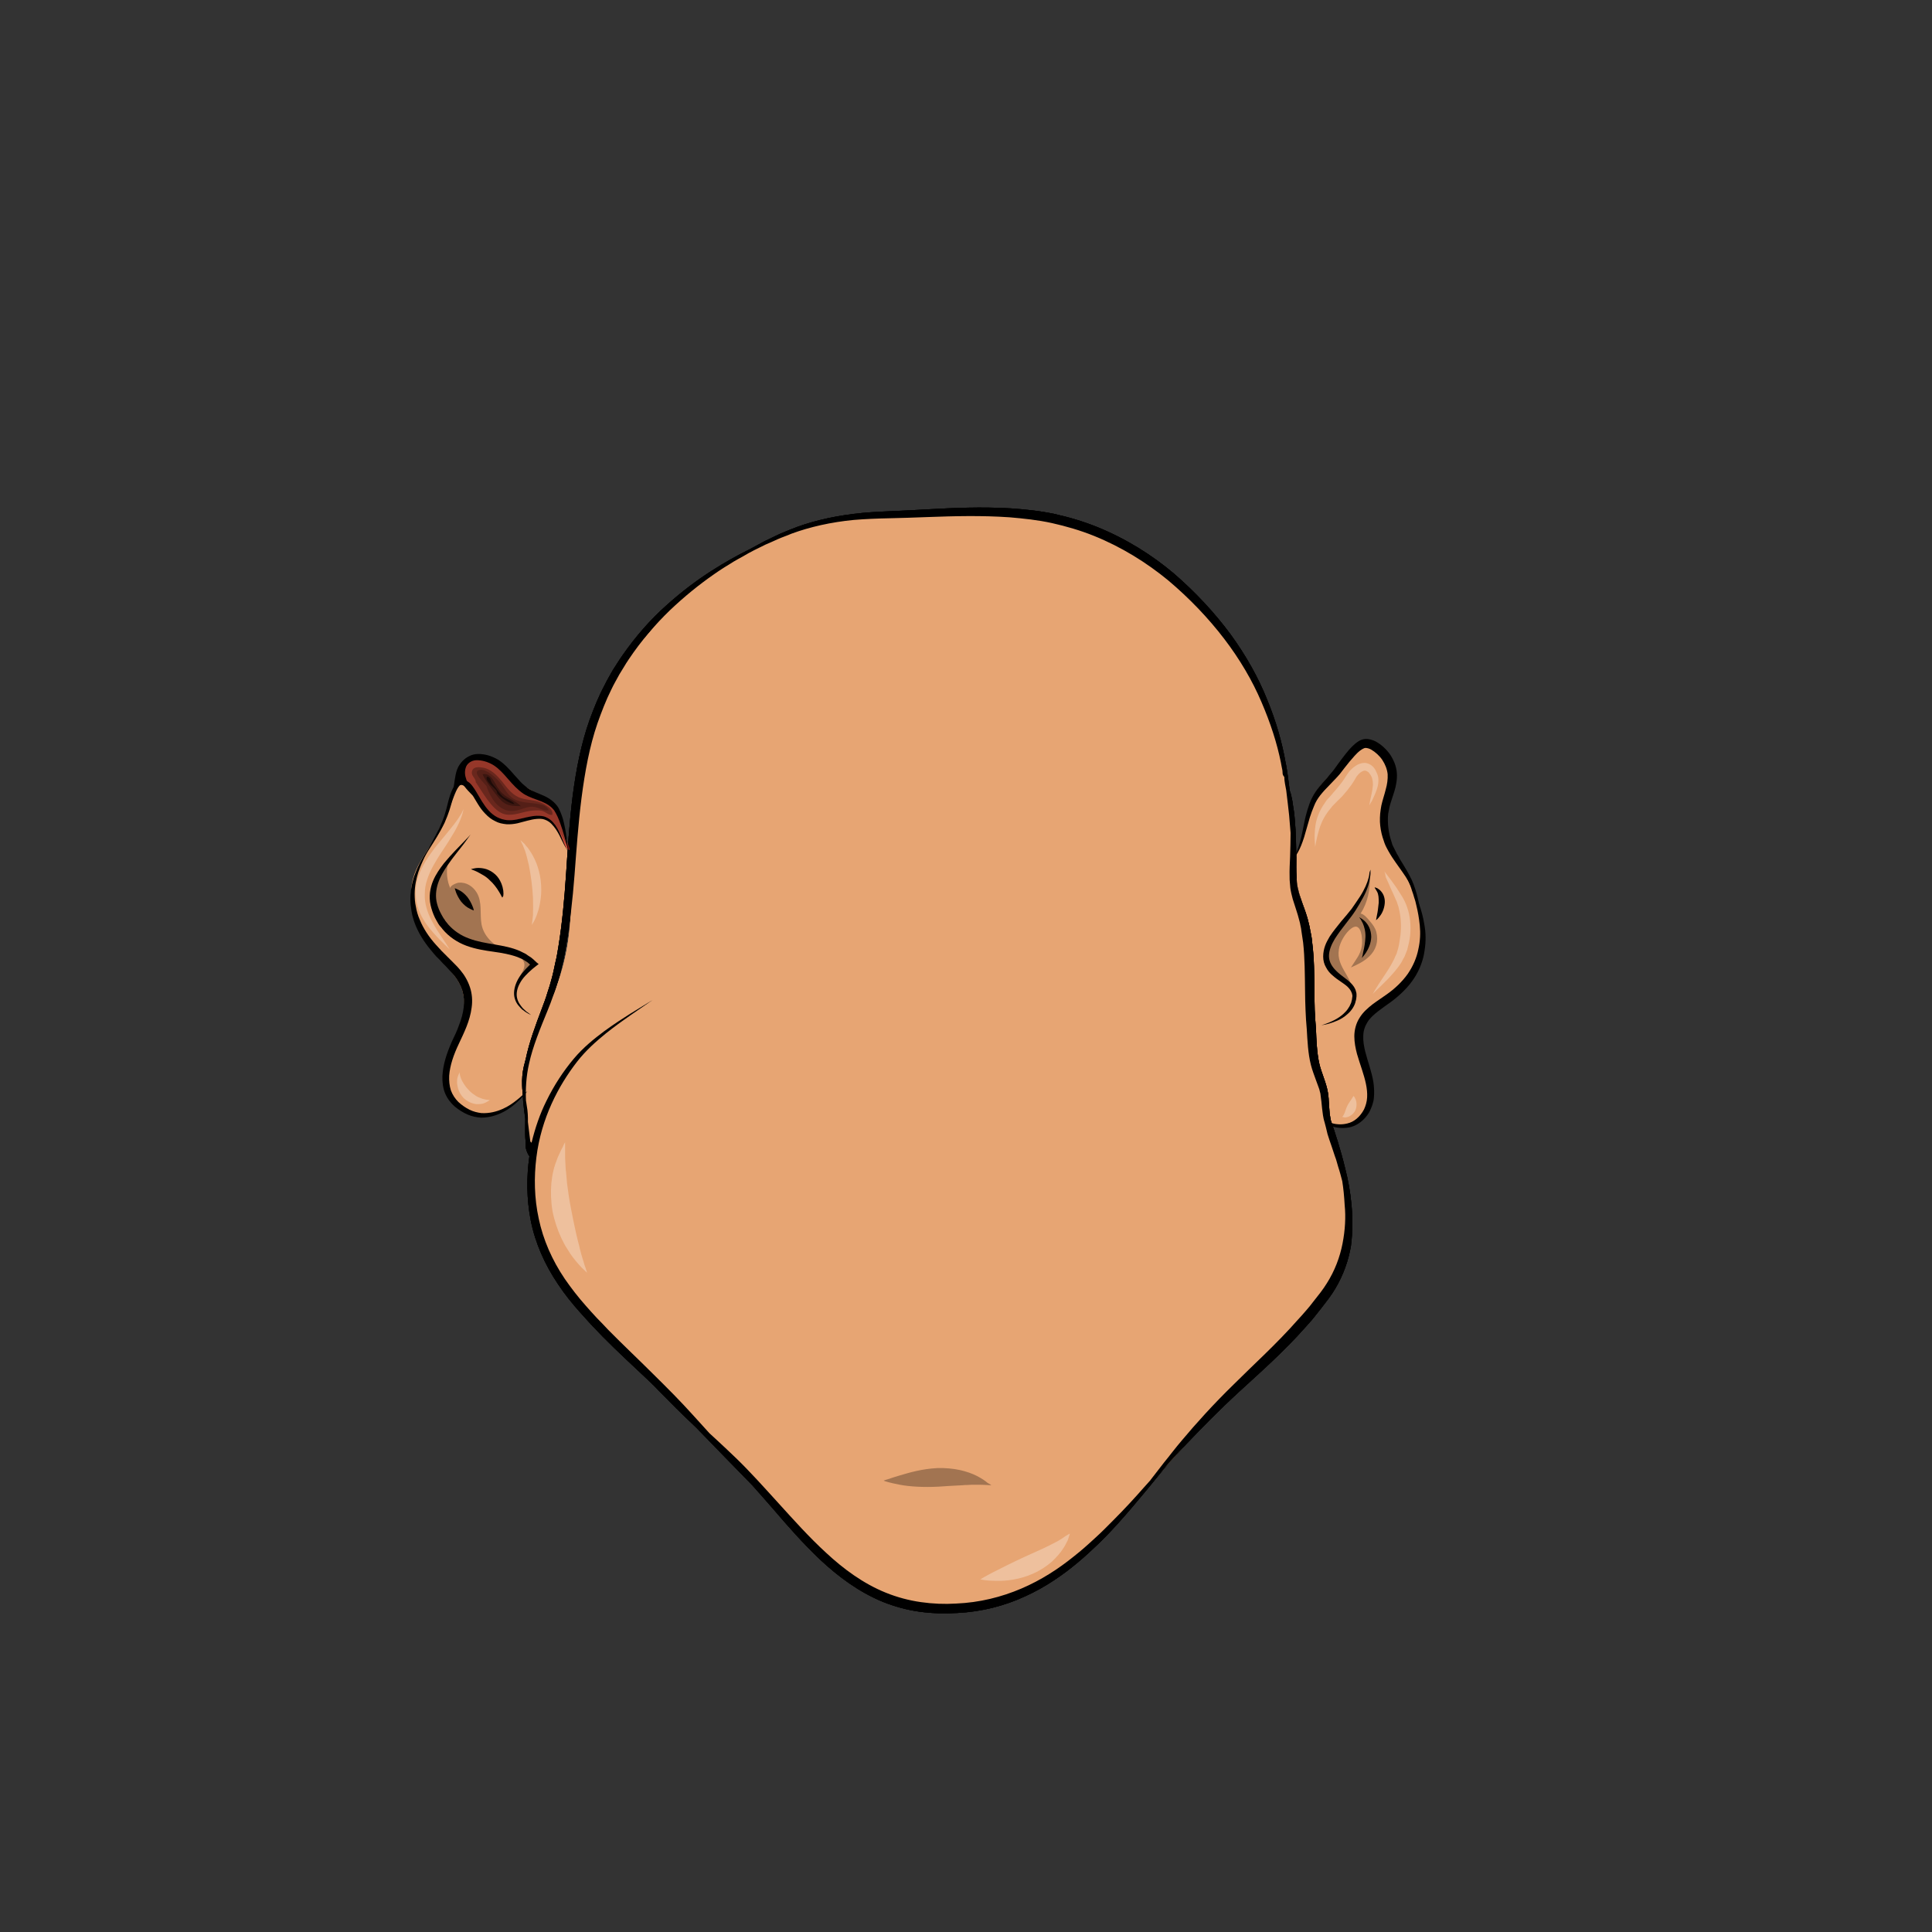 <?xml version="1.0" encoding="utf-8"?>
<!-- Generator: Adobe Illustrator 25.0.1, SVG Export Plug-In . SVG Version: 6.00 Build 0)  -->
<svg version="1.1" id="Capa_1" xmlns="http://www.w3.org/2000/svg" xmlns:xlink="http://www.w3.org/1999/xlink" x="0px" y="0px"
	 viewBox="0 0 800 800" style="enable-background:new 0 0 800 800;" xml:space="preserve">
<rect x="0" y="0" width="800" height="800" fill="#333333" stroke="none"/>
<style type="text/css">
	.st0{fill:#E7A573;}
	.st1{opacity:0.3;}
	.st2{fill:#FFFFFF;}
	.st3{opacity:0.3;enable-background:new    ;}
	.st4{opacity:0.6;fill:#CC1717;enable-background:new    ;}
	.st5{fill-rule:evenodd;clip-rule:evenodd;}
	.st6{opacity:0.2;enable-background:new    ;}
	.st7{opacity:0.5;enable-background:new    ;}
</style>
<g id="cara_base">
	<g id="tono_1">
		<g id="Capa_81">
			<path class="st0" d="M535.5,354c3.2-1.9,4.4-8.7,5-12c1-5.6,1.6-8.9,4.5-14c4.4-7.9,13.8-11.6,18.1-19.4
				c6.9-1.4,12.8,5.9,12.9,11.9c0.1,7.8-5.2,14.1-4,22c0.9,5.7,5.4,11.9,8.6,16.9c4.3,6.7,6.1,12.1,7.4,19.7
				c2.7,16.1-2,26.9-16.1,35.3c-5.6,3.4-8.8,7.3-8.4,14.6c0.4,6.9,2.3,12.9,3.5,19.5c1.7,9.2-0.8,14.2-9.1,16.9
				c-12.2,4.1-7.3-5.6-9.4-12.9c-2-6.9-4.3-12.5-5-20c-0.7-7.7-0.6-16.3-1-24c-0.5-10.2,0.1-18.7-3-28c-2.8-8.5-4.5-16.3-4.5-26"/>
			<path class="st0" d="M236.5,354.8c-2.3-5.9-2.1-13.8-5.5-19.2c-3.2-5.2-9.7-7-14.5-10.6c-4.9-3.8-9.1-9.8-15-11.4
				c-9.5-2.6-9.2,6.7-11.5,11.5c-2.8,5.8-4.5,12.1-8.1,17.9c-2.1,5.9-7.1,11.3-9.8,17.7c-5.8,14.2,2.9,25.5,11,36.8
				c4.1,5.7,8.2,8.9,9,16c1.1,9.2-2.2,12.5-5.2,20.5c-2,5.4-4,16.3,0.1,21.1c5,5.7,10,7.9,16.5,6c4.7-1.4,10.4-4,13.5-8.2
				c-1.1-0.3,1.2-2.5,0.1-2.8c-1.2-13.3,7.7-27.7,11.4-39.9c4.5-14.7,5.4-28.8,6.9-44.6c0.4-4.2,0-7.2,0.3-11.5"/>
			<path d="M559.6,498.6c-0.5-5.3-1.4-10.1-2.5-14.4c-2.1-8.7-4.4-15.5-6-20.2c0-0.1-0.1-0.2-0.1-0.4c-0.1-0.8-0.3-1.6-0.4-2.4
				c-0.1-0.8-0.1-1.7-0.2-2.6c-0.1-0.9-0.1-1.9-0.2-2.9c0-1-0.2-2.1-0.3-3.1c-0.7-4.4-2.8-8.4-3.7-12.6c-0.9-4.3-1.1-9.1-1.3-14.2
				c-0.1-1.3-0.2-2.6-0.3-3.8c-0.1-1.3-0.1-2.5-0.2-3.8c-0.1-2.6-0.1-5.2-0.1-7.8c-0.1-6.9-0.1-13.8-1-20.5
				c-0.1-1.7-0.5-3.3-0.8-4.9c-0.1-0.8-0.3-1.6-0.5-2.4c-0.2-0.8-0.4-1.6-0.6-2.4c-0.9-3.1-2.1-6-3-8.8c-0.5-1.4-0.8-2.8-1.1-4.1
				c-0.1-0.7-0.2-1.4-0.3-2c0-0.7-0.1-1.4-0.1-2.1c-0.2-2.8-0.1-5.5-0.1-8.2c-0.1-5.4-0.2-10.4-0.6-15c-0.1-1.1-0.2-2.3-0.3-3.3
				c-0.2-1.1-0.3-2.1-0.5-3.2c-0.1-0.5-0.1-1-0.2-1.5c-0.1-0.5-0.2-1-0.3-1.5c-0.1-0.5-0.2-1-0.3-1.4c-0.1-0.5-0.3-0.9-0.4-1.3
				c-0.1-0.3-0.2-0.5-0.2-0.8c-0.2-1.8-0.5-3.6-0.7-5.4c-0.3-1.9-0.5-3.9-1-6c-1.4-8.1-3.9-16.9-7.6-25.9c-3.6-9-8.7-18.2-15.2-27.1
				c-6.5-8.8-14.4-17.3-23.4-25.1c-9.1-7.7-19.8-14.4-31.6-19.2c-5.9-2.4-12-4.2-18-5.5c-6.1-1.3-12.2-1.9-18.1-2.3
				c-11.9-0.7-23.4-0.2-34.2,0.4c-5.4,0.3-10.7,0.6-15.8,0.8c-5.1,0.2-10.2,0.5-15,1.1c-9.7,1.2-18.6,3.4-26.2,6.5
				c-1.9,0.8-3.8,1.5-5.6,2.4c-1.8,0.9-3.5,1.7-5.2,2.5c-2,1.1-4,2.2-5.9,3.2c-4.9,2.4-10.3,5.4-15.9,9c-6.1,3.9-12.5,8.7-18.8,14.4
				c-6.4,5.7-12.5,12.6-18,20.5c-0.7,1-1.4,2-2,3c-0.7,1-1.3,2.1-2,3.1c-1.2,2.2-2.5,4.3-3.6,6.6c-2.4,4.5-4.3,9.3-6.1,14.2
				c-3.5,9.9-5.6,20.7-7,31.7c-1.4,11-2,21.7-2.7,32.1c-0.7,10.3-1.6,20.2-3.1,29.5c-0.4,2.3-0.7,4.6-1.3,6.9
				c-0.5,2.2-0.9,4.5-1.5,6.6c-0.3,1.1-0.6,2.1-0.9,3.2c-0.3,1-0.7,2.1-1,3.1c-0.6,2.1-1.4,4.1-2.1,6c-2.8,7.4-5.4,14.4-6.8,21.2
				c-0.3,1-0.5,2.1-0.8,3.1c-0.6,2.6-0.8,5.3-0.7,7.8c0,1,0.1,1.9,0.2,2.8c0.1,2.6,0.3,5,0.6,7.3c0.2,1.3,0.3,2.5,0.5,3.7
				c0,3.9-0.2,7.2,0.2,9.6v0c-0.1,0.7-0.1,1.5,0,2.3c0.1,0.8,0.7,2.7,1.5,3.6c0,0.1,0,0.2,0,0.2c-1.2,8.4-1.2,17.5,0.6,26.6
				c1.8,9.1,5.8,18.2,11.3,26.3c2.7,4.1,5.8,7.9,8.9,11.4c1.6,1.7,3.1,3.5,4.7,5.2c1.6,1.7,3.2,3.3,4.8,5
				c6.4,6.5,12.9,12.4,18.9,18.1c0.9,0.9,1.8,1.7,2.7,2.6c0.9,1,1.9,2,2.9,3c3.8,3.9,8.2,8.3,13.2,13c0.8,0.8,1.7,1.6,2.5,2.5
				c3.5,3.6,6.8,7,9.9,10.2c4.4,4.5,8.4,8.6,11.9,12.2c2.9,3.2,5.8,6.6,8.8,10c5.9,6.9,12.2,14.1,19.5,21
				c7.3,6.8,15.8,13.2,25.8,17.3c5,2,10.2,3.4,15.4,4.1c5.2,0.7,10.4,0.8,15.4,0.5c10.1-0.5,19.7-3,28.1-6.9
				c8.4-3.8,15.7-8.9,21.9-14.1c3.1-2.6,6-5.3,8.7-7.9c2.7-2.6,5.2-5.3,7.5-7.8c4.6-5.1,8.6-9.9,12.1-14.1c3.5-4.2,6.4-7.9,8.9-10.8
				c0.2-0.2,0.4-0.5,0.6-0.7c0.9-1,1.8-2,2.8-3.1c1.4-1.5,2.8-3,4.3-4.6c6.1-6.4,13.4-13.9,22-21.8c8.6-7.9,18.3-16.4,27.4-26.7
				c1.1-1.3,2.3-2.5,3.3-3.8c1-1.3,2.1-2.6,3.1-3.9c2-2.6,4.1-5.2,5.8-8.1c3.4-5.7,5.5-11.8,6.5-17.7
				C560.2,509.6,560.1,503.9,559.6,498.6z M555.9,515c-1.1,5.6-3.2,11.2-6.5,16.4c-1.6,2.6-3.6,5.1-5.6,7.6c-1,1.3-2,2.6-3.1,3.8
				c-1.1,1.3-2.2,2.5-3.3,3.7c-8.8,10-18.4,18.6-26.7,26.9c-8.4,8.2-15.5,16.1-21.2,22.9c-1.4,1.7-2.8,3.3-4,4.9
				c-1.2,1.6-2.4,3-3.5,4.4c-2.2,2.8-4,5.2-5.5,7.1c-0.1,0.2-0.2,0.3-0.3,0.4c-0.8,0.9-1.7,1.9-2.6,2.9c-3.6,4.1-7.8,8.7-12.6,13.5
				c-2.4,2.4-4.9,5-7.7,7.5c-2.7,2.5-5.6,5.1-8.8,7.6c-6.2,5-13.4,9.7-21.6,13.2c-8.2,3.5-17.3,5.8-27,6.2
				c-4.8,0.3-9.7,0.1-14.6-0.6c-4.9-0.7-9.8-2-14.5-3.9c-9.4-3.8-17.6-9.9-24.7-16.5c-7.2-6.6-13.5-13.7-19.6-20.4
				c-6.1-6.7-11.9-13.2-17.7-18.8c-2.9-2.8-5.8-5.5-8.5-8c-0.8-0.8-1.7-1.5-2.5-2.3c-2.2-2.4-4.5-5-6.9-7.6
				c-2.5-2.8-5.1-5.5-7.9-8.4c-2.8-2.8-5.6-5.7-8.6-8.6c-5.9-5.9-12.3-11.9-18.6-18.3c-1.5-1.6-3.1-3.3-4.7-4.9
				c-1.6-1.7-3.1-3.4-4.6-5.1c-3.1-3.5-5.9-7.1-8.6-11c-5.3-7.8-9-16.3-10.8-24.9c-1.9-8.6-2-17.3-1-25.4c2-16.3,9.2-29.8,16.8-39.6
				c3.8-4.9,8.1-8.6,12-11.8c3.9-3.1,7.4-5.6,10.3-7.6c5.8-4,9-6.2,9-6.2s-3.3,2-9.3,5.7c-3,1.9-6.6,4.2-10.7,7.2
				c-4,3-8.6,6.6-12.7,11.5c-4.1,4.9-8,10.7-11.3,17.5c-2.6,5.2-4.6,11-6.1,17.2c-0.1-0.2-0.3-0.3-0.5-0.5c-0.3-2.4-0.6-5.1-1-8.1
				c0-0.6,0-1.1,0-1.7c0-1-0.1-2.1-0.2-3.2c-0.2-1.1-0.3-2.2-0.5-3.3c0-0.1,0-0.3-0.1-0.4c-0.2-4.8,0-10.1,1.3-15.7
				c1.5-6.9,4.5-14.2,7.7-22c0.8-2,1.6-4,2.3-6.1c0.4-1,0.8-2.1,1.1-3.1c0.3-1.1,0.7-2.2,1-3.3c0.7-2.2,1.2-4.5,1.7-6.7
				c0.6-2.3,1-4.6,1.4-7c1.7-9.5,2.8-19.5,3.6-29.8c0.8-10.3,1.5-21,2.9-31.9c1.4-10.8,3.3-21.3,6.6-30.9c1.7-4.8,3.5-9.5,5.7-13.9
				c1-2.2,2.3-4.3,3.4-6.4c0.6-1,1.2-2,1.9-3.1c0.6-1,1.2-2,1.9-3c5.2-7.8,11.1-14.6,17.1-20.4c6.1-5.8,12.2-10.7,18.1-14.8
				c1.1-0.8,2.2-1.5,3.4-2.3c0.4-0.2,0.7-0.5,1.1-0.7c1.2-0.7,2.4-1.5,3.7-2.3c1.3-0.8,2.7-1.5,4.1-2.3c2.8-1.7,5.9-3.2,9.2-4.8
				c1.7-0.7,3.4-1.5,5.2-2.3c1.8-0.8,3.7-1.4,5.5-2.2c7.6-2.8,16.4-4.8,25.8-5.7c4.8-0.4,9.7-0.6,14.8-0.7
				c5.1-0.1,10.4-0.3,15.9-0.5c10.8-0.4,22.2-0.7,33.8,0.1c5.8,0.5,11.7,1.1,17.6,2.4c5.8,1.3,11.7,3,17.4,5.3
				c11.4,4.6,21.7,11,30.7,18.4c8.9,7.5,16.7,15.7,23.2,24.2c6.5,8.5,11.7,17.4,15.4,26.1c3.8,8.8,6.5,17.2,8.1,25.2
				c0.1,0.9,0.4,1.9,0.6,3.1c0.2,0.9-0.2,1.8,0.8,2.8c0,0,0,0,0,0c0,1.9,0.5,3.8,0.8,5.6c0.4,3.7,0.9,7.1,1.2,10.3
				c0.2,2.6,0.4,5,0.6,7.3c0,3.1-0.1,6.5-0.2,9.9c-0.1,2.6-0.3,5.4-0.2,8.4c0,0.7,0,1.5,0.1,2.2c0.1,0.8,0.1,1.5,0.2,2.3
				c0.2,1.5,0.6,3.1,1,4.6c0.9,3,2,5.9,2.7,8.8c0.2,0.7,0.4,1.5,0.5,2.2c0.2,0.7,0.3,1.5,0.4,2.3c0.2,1.6,0.5,3.1,0.7,4.7
				c0.7,6.4,0.7,13.1,0.8,20.1c0,2.7,0.1,5.3,0.2,8c0.1,1.3,0.1,2.7,0.2,3.9c0.1,1.3,0.2,2.5,0.3,3.8c0.3,5,0.5,10,1.7,14.8
				c0.6,2.4,1.5,4.6,2.2,6.6c0.4,1,0.7,2,1.1,3c0.2,0.5,0.3,0.9,0.4,1.4c0.1,0.5,0.3,0.9,0.3,1.4c0.6,3.7,0.6,7.7,1.6,11.2
				c0,0,0-0.1,0-0.1c0.5,1.8,0.9,3.5,1.3,5.2c0.5,1.7,1.1,3.3,1.6,4.8c0.5,1.6,1,3,1.5,4.5c0.3,0.7,0.5,1.4,0.7,2.1
				c0.2,0.7,0.4,1.4,0.6,2.1c0.7,2.1,1.2,4.1,1.7,6c0.5,3.1,0.8,6.4,1,9.9C557.3,503.9,557,509.4,555.9,515z"/>
			<g class="st1">
				<g>
					<g>
						<path d="M410.5,615c0,0-0.7,0-1.9-0.1c-1.2-0.1-2.9-0.1-4.9-0.1c-1,0-2.1,0-3.2,0.1c-0.6,0-1.2,0-1.8,0.1
							c-0.6,0-1.2,0.1-1.9,0.1c-2.5,0.1-5.3,0.3-8.3,0.5c-6,0.3-11.7,0-15.9-0.8c-2.1-0.4-3.8-0.8-4.9-1.1c-1.2-0.3-1.8-0.6-1.8-0.6
							s0.6-0.3,1.8-0.6c1.1-0.4,2.7-0.9,4.7-1.5c4-1.2,9.4-2.8,15.8-3.1c3.2-0.1,6.4,0.2,9.2,0.8c0.7,0.2,1.4,0.3,2,0.5
							c0.7,0.2,1.3,0.4,1.9,0.6c1.2,0.4,2.3,0.9,3.3,1.4c1.9,1,3.4,2,4.3,2.8C410,614.6,410.5,615,410.5,615z"/>
					</g>
				</g>
			</g>
			<g class="st1">
				<g>
					<g>
						<path class="st2" d="M443,635c0,0-0.1,0.6-0.5,1.7c-0.1,0.3-0.2,0.6-0.3,0.9c-0.1,0.3-0.3,0.7-0.5,1c-0.2,0.4-0.4,0.8-0.6,1.2
							c-0.2,0.4-0.5,0.8-0.8,1.3c-1.1,1.8-2.8,3.7-4.8,5.6c-2.1,1.8-4.6,3.5-7.5,4.8c-5.7,2.6-11.4,3.2-15.5,3.1
							c-1,0-1.9-0.1-2.7-0.1c-0.8-0.1-1.5-0.1-2.1-0.2c-1.1-0.2-1.8-0.3-1.8-0.3s0.6-0.3,1.5-0.9c0.5-0.3,1.1-0.6,1.8-1
							c0.7-0.4,1.5-0.8,2.3-1.2c3.5-1.8,8.1-4.1,13.1-6.4c2.5-1.1,4.9-2.2,7.1-3.2c2.1-1,4.1-2,5.8-2.9c0.4-0.2,0.8-0.4,1.2-0.7
							c0.4-0.2,0.7-0.4,1-0.6c0.3-0.2,0.6-0.4,0.9-0.6c0.3-0.2,0.5-0.4,0.7-0.5C442.4,635.4,443,635,443,635z"/>
					</g>
				</g>
			</g>
			<g class="st1">
				<g>
					<g>
						<path class="st2" d="M234,473c0,0,0,0.8,0,2.3c0,0.4,0,0.8,0,1.2c0,0.4,0,0.9,0,1.4c0,1,0,2.2,0.1,3.4c0,0.6,0.1,1.3,0.1,2
							c0,0.7,0.1,1.4,0.2,2.1c0.1,1.4,0.3,3,0.4,4.6c0.4,3.2,0.9,6.6,1.6,10.3c0.7,3.6,1.4,7.1,2.1,10.2c0.4,1.6,0.7,3.1,1.1,4.5
							c0.2,0.7,0.4,1.4,0.5,2.1c0.2,0.7,0.4,1.3,0.5,1.9c0.3,1.2,0.7,2.3,1,3.3c0.1,0.5,0.3,1,0.4,1.4c0.1,0.4,0.3,0.8,0.4,1.1
							c0.4,1.4,0.7,2.2,0.7,2.2s-0.6-0.5-1.7-1.6c-0.3-0.3-0.6-0.5-0.9-0.9c-0.3-0.3-0.6-0.7-1-1.1c-0.7-0.8-1.5-1.7-2.3-2.8
							c-0.4-0.5-0.8-1.1-1.2-1.7c-0.4-0.6-0.8-1.3-1.2-1.9c-0.9-1.3-1.6-2.8-2.4-4.4c-1.5-3.2-2.8-7-3.6-11
							c-0.7-4.1-0.8-8.1-0.5-11.6c0.2-1.8,0.4-3.5,0.8-5c0.2-0.8,0.3-1.5,0.6-2.2c0.2-0.7,0.4-1.4,0.7-2c0.4-1.3,0.9-2.4,1.4-3.4
							c0.2-0.5,0.4-0.9,0.6-1.3c0.2-0.4,0.4-0.8,0.6-1.1C233.5,473.7,234,473,234,473z"/>
					</g>
				</g>
			</g>
			<path class="st0" d="M553.5,474.5c-1.1-2.3-1.9-4.7-2.5-7.2c-2.6-10.8-4.6-21.9-6.6-32.9c-1.3-6.8-2.5-13.9-2.5-20.8
				c0-6.5,0.8-13.1,0.4-19.6c-0.4-6.3-1.5-12.4-2.6-18.6c-1.5-3.8-2.5-7.7-2.8-11.6c-0.4,0.5-0.9,1.1-1.3,1.6
				c0.3-16.2,0.3-31.7-3.6-46.2c-3.4-12.9-6.9-25.4-12.5-38c-2.5-5.7-5.2-11.4-9.5-16c-4.2-4.5-9-7.9-12.7-12.8
				c-1.7-2.2-3.1-5.3-5.5-7c-0.1-0.1-0.2-0.1-0.3-0.2c-0.4-0.4-0.7-0.9-1-1.2c-4.1-5.4-9.3-8.6-14.9-11.9c-5.7-3.3-10.9-7-16.9-9.6
				c-6.1-2.6-12.3-5.1-18.5-7.2c-7.2-2.5-14.7-2.8-22.7-2.8c-16.3,0-33.2-0.3-49.2,1.1c-7.5,0.6-15.6,1.1-23,2.2
				c-6.8,1-13.4,3.2-19.9,5.6c-5.8,2.1-12.6,4.5-17.8,8c-5.3,3.5-11.2,6.5-16.4,10.1c-5,3.5-9.6,7.4-14.2,11.8
				c-1.9,1.7-3.2,3.7-4.4,5.9c-0.7,0.8-1.4,1.6-2.1,2.6c-3.9,4.8-8.6,9.5-12.3,14.8c-15.7,22.3-18.6,51.5-19.9,78.5
				c-0.4,0-0.9-0.1-1.3-0.2c0,7.3-0.4,14.5-0.6,21.9c-0.2,13.2-2.4,25.6-7.6,37.8c-4.8,11.5-11.7,24.6-11.9,37.4
				c-0.1,6.6,1.5,11.9,1.6,18.4c0,1.1-0.1,1.5-0.2,2.6c0.3-0.2-0.1,1.5,0.2,1.2c2.4,3.5,1.7,7.2,1.1,10.9c-0.6,3.8-0.2,7.6,0.5,11.2
				c1.3,6.7,3.4,13.2,5.2,19.8c3.5,12.7,8.5,23.1,19.5,32c18.5,14.9,34.8,33.3,51.1,51.1c9.4,10.3,19.3,20.6,28.6,30.6
				c7.9,8.6,14.1,15.3,23.1,22.6c7.3,5.9,18.1,12.7,27.2,14.8c9.7,2.2,27.4,2.4,35.2-2.5l0.5,2c5.7-3.8,12.5-5.1,18.5-7.9
				c5.6-2.6,10-6.9,14.9-10.7c9.8-7.9,18.9-15.3,26.9-25.1c7.7-9.5,16.4-18.6,24.2-27.8c8.2-9.5,18.1-18.1,27.4-26.6
				c9-8.2,16.7-17.8,24.3-27.2C556,527.5,559,514.9,559,500C559,490.4,556.3,482.7,553.5,474.5z"/>
			<path d="M559.6,498.6c-0.5-5.3-1.4-10.1-2.5-14.4c-2.1-8.7-4.4-15.5-6-20.2c0-0.1-0.1-0.2-0.1-0.4c-0.1-0.8-0.3-1.6-0.4-2.4
				c-0.1-0.8-0.1-1.7-0.2-2.6c-0.1-0.9-0.1-1.9-0.2-2.9c0-1-0.2-2.1-0.3-3.1c-0.7-4.4-2.8-8.4-3.7-12.6c-0.9-4.3-1.1-9.1-1.3-14.2
				c-0.1-1.3-0.2-2.6-0.3-3.8c-0.1-1.3-0.1-2.5-0.2-3.8c-0.1-2.6-0.1-5.2-0.1-7.8c-0.1-6.9-0.1-13.8-1-20.5
				c-0.1-1.7-0.5-3.3-0.8-4.9c-0.1-0.8-0.3-1.6-0.5-2.4c-0.2-0.8-0.4-1.6-0.6-2.4c-0.9-3.1-2.1-6-3-8.8c-0.5-1.4-0.8-2.8-1.1-4.1
				c-0.1-0.7-0.2-1.4-0.3-2c0-0.7-0.1-1.4-0.1-2.1c-0.2-2.8-0.1-5.5-0.1-8.2c-0.1-5.4-0.2-10.4-0.6-15c-0.1-1.1-0.2-2.3-0.3-3.3
				c-0.2-1.1-0.3-2.1-0.5-3.2c-0.1-0.5-0.1-1-0.2-1.5c-0.1-0.5-0.2-1-0.3-1.5c-0.1-0.5-0.2-1-0.3-1.4c-0.1-0.5-0.3-0.9-0.4-1.3
				c-0.1-0.3-0.2-0.5-0.2-0.8c-0.2-1.8-0.5-3.6-0.7-5.4c-0.3-1.9-0.5-3.9-1-6c-1.4-8.1-3.9-16.9-7.6-25.9c-3.6-9-8.7-18.2-15.2-27.1
				c-6.5-8.8-14.4-17.3-23.4-25.1c-9.1-7.7-19.8-14.4-31.6-19.2c-5.9-2.4-12-4.2-18-5.5c-6.1-1.3-12.2-1.9-18.1-2.3
				c-11.9-0.7-23.4-0.2-34.2,0.4c-5.4,0.3-10.7,0.6-15.8,0.8c-5.1,0.2-10.2,0.5-15,1.1c-9.7,1.2-18.6,3.4-26.2,6.5
				c-1.9,0.8-3.8,1.5-5.6,2.4c-1.8,0.9-3.5,1.7-5.2,2.5c-2,1.1-4,2.2-5.9,3.2c-4.9,2.4-10.3,5.4-15.9,9c-6.1,3.9-12.5,8.7-18.8,14.4
				c-6.4,5.7-12.5,12.6-18,20.5c-0.7,1-1.4,2-2,3c-0.7,1-1.3,2.1-2,3.1c-1.2,2.2-2.5,4.3-3.6,6.6c-2.4,4.5-4.3,9.3-6.1,14.2
				c-3.5,9.9-5.6,20.7-7,31.7c-1.4,11-2,21.7-2.7,32.1c-0.7,10.3-1.6,20.2-3.1,29.5c-0.4,2.3-0.7,4.6-1.3,6.9
				c-0.5,2.2-0.9,4.5-1.5,6.6c-0.3,1.1-0.6,2.1-0.9,3.2c-0.3,1-0.7,2.1-1,3.1c-0.6,2.1-1.4,4.1-2.1,6c-2.8,7.4-5.4,14.4-6.8,21.2
				c-0.3,1-0.5,2.1-0.8,3.1c-0.6,2.6-0.8,5.3-0.7,7.8c0,1,0.1,1.9,0.2,2.8c0.1,2.6,0.3,5,0.6,7.3c0.2,1.3,0.3,2.5,0.5,3.7
				c0,3.9-0.2,7.2,0.2,9.6v0c-0.1,0.7-0.1,1.5,0,2.3c0.1,0.8,0.7,2.7,1.5,3.6c0,0.1,0,0.2,0,0.2c-1.2,8.4-1.2,17.5,0.6,26.6
				c1.8,9.1,5.8,18.2,11.3,26.3c2.7,4.1,5.8,7.9,8.9,11.4c1.6,1.7,3.1,3.5,4.7,5.2c1.6,1.7,3.2,3.3,4.8,5
				c6.4,6.5,12.9,12.4,18.9,18.1c0.9,0.9,1.8,1.7,2.7,2.6c0.9,1,1.9,2,2.9,3c3.8,3.9,8.2,8.3,13.2,13c0.8,0.8,1.7,1.6,2.5,2.5
				c3.5,3.6,6.8,7,9.9,10.2c4.4,4.5,8.4,8.6,11.9,12.2c2.9,3.2,5.8,6.6,8.8,10c5.9,6.9,12.2,14.1,19.5,21
				c7.3,6.8,15.8,13.2,25.8,17.3c5,2,10.2,3.4,15.4,4.1c5.2,0.7,10.4,0.8,15.4,0.5c10.1-0.5,19.7-3,28.1-6.9
				c8.4-3.8,15.7-8.9,21.9-14.1c3.1-2.6,6-5.3,8.7-7.9c2.7-2.6,5.2-5.3,7.5-7.8c4.6-5.1,8.6-9.9,12.1-14.1c3.5-4.2,6.4-7.9,8.9-10.8
				c0.2-0.2,0.4-0.5,0.6-0.7c0.9-1,1.8-2,2.8-3.1c1.4-1.5,2.8-3,4.3-4.6c6.1-6.4,13.4-13.9,22-21.8c8.6-7.9,18.3-16.4,27.4-26.7
				c1.1-1.3,2.3-2.5,3.3-3.8c1-1.3,2.1-2.6,3.1-3.9c2-2.6,4.1-5.2,5.8-8.1c3.4-5.7,5.5-11.8,6.5-17.7
				C560.2,509.6,560.1,503.9,559.6,498.6z M555.9,515c-1.1,5.6-3.2,11.2-6.5,16.4c-1.6,2.6-3.6,5.1-5.6,7.6c-1,1.3-2,2.6-3.1,3.8
				c-1.1,1.3-2.2,2.5-3.3,3.7c-8.8,10-18.4,18.6-26.7,26.9c-8.4,8.2-15.5,16.1-21.2,22.9c-1.4,1.7-2.8,3.3-4,4.9
				c-1.2,1.6-2.4,3-3.5,4.4c-2.2,2.8-4,5.2-5.5,7.1c-0.1,0.2-0.2,0.3-0.3,0.4c-0.8,0.9-1.7,1.9-2.6,2.9c-3.6,4.1-7.8,8.7-12.6,13.5
				c-2.4,2.4-4.9,5-7.7,7.5c-2.7,2.5-5.6,5.1-8.8,7.6c-6.2,5-13.4,9.7-21.6,13.2c-8.2,3.5-17.3,5.8-27,6.2
				c-4.8,0.3-9.7,0.1-14.6-0.6c-4.9-0.7-9.8-2-14.5-3.9c-9.4-3.8-17.6-9.9-24.7-16.5c-7.2-6.6-13.5-13.7-19.6-20.4
				c-6.1-6.7-11.9-13.2-17.7-18.8c-2.9-2.8-5.8-5.5-8.5-8c-0.8-0.8-1.7-1.5-2.5-2.3c-2.2-2.4-4.5-5-6.9-7.6
				c-2.5-2.8-5.1-5.5-7.9-8.4c-2.8-2.8-5.6-5.7-8.6-8.6c-5.9-5.9-12.3-11.9-18.6-18.3c-1.5-1.6-3.1-3.3-4.7-4.9
				c-1.6-1.7-3.1-3.4-4.6-5.1c-3.1-3.5-5.9-7.1-8.6-11c-5.3-7.8-9-16.3-10.8-24.9c-1.9-8.6-2-17.3-1-25.4c2-16.3,9.2-29.8,16.8-39.6
				c3.8-4.9,8.1-8.6,12-11.8c3.9-3.1,7.4-5.6,10.3-7.6c5.8-4,9-6.2,9-6.2s-3.3,2-9.3,5.7c-3,1.9-6.6,4.2-10.7,7.2
				c-4,3-8.6,6.6-12.7,11.5c-4.1,4.9-8,10.7-11.3,17.5c-2.6,5.2-4.6,11-6.1,17.2c-0.1-0.2-0.3-0.3-0.5-0.5c-0.3-2.4-0.6-5.1-1-8.1
				c0-0.6,0-1.1,0-1.7c0-1-0.1-2.1-0.2-3.2c-0.2-1.1-0.3-2.2-0.5-3.3c0-0.1,0-0.3-0.1-0.4c-0.2-4.8,0-10.1,1.3-15.7
				c1.5-6.9,4.5-14.2,7.7-22c0.8-2,1.6-4,2.3-6.1c0.4-1,0.8-2.1,1.1-3.1c0.3-1.1,0.7-2.2,1-3.3c0.7-2.2,1.2-4.5,1.7-6.7
				c0.6-2.3,1-4.6,1.4-7c1.7-9.5,2.8-19.5,3.6-29.8c0.8-10.3,1.5-21,2.9-31.9c1.4-10.8,3.3-21.3,6.6-30.9c1.7-4.8,3.5-9.5,5.7-13.9
				c1-2.2,2.3-4.3,3.4-6.4c0.6-1,1.2-2,1.9-3.1c0.6-1,1.2-2,1.9-3c5.2-7.8,11.1-14.6,17.1-20.4c6.1-5.8,12.2-10.7,18.1-14.8
				c1.1-0.8,2.2-1.5,3.4-2.3c0.4-0.2,0.7-0.5,1.1-0.7c1.2-0.7,2.4-1.5,3.7-2.3c1.3-0.8,2.7-1.5,4.1-2.3c2.8-1.7,5.9-3.2,9.2-4.8
				c1.7-0.7,3.4-1.5,5.2-2.3c1.8-0.8,3.7-1.4,5.5-2.2c7.6-2.8,16.4-4.8,25.8-5.7c4.8-0.4,9.7-0.6,14.8-0.7
				c5.1-0.1,10.4-0.3,15.9-0.5c10.8-0.4,22.2-0.7,33.8,0.1c5.8,0.5,11.7,1.1,17.6,2.4c5.8,1.3,11.7,3,17.4,5.3
				c11.4,4.6,21.7,11,30.7,18.4c8.9,7.5,16.7,15.7,23.2,24.2c6.5,8.5,11.7,17.4,15.4,26.1c3.8,8.8,6.5,17.2,8.1,25.2
				c0.1,0.9,0.4,1.9,0.6,3.1c0.2,0.9-0.2,1.8,0.8,2.8c0,0,0,0,0,0c0,1.9,0.5,3.8,0.8,5.6c0.4,3.7,0.9,7.1,1.2,10.3
				c0.2,2.6,0.4,5,0.6,7.3c0,3.1-0.1,6.5-0.2,9.9c-0.1,2.6-0.3,5.4-0.2,8.4c0,0.7,0,1.5,0.1,2.2c0.1,0.8,0.1,1.5,0.2,2.3
				c0.2,1.5,0.6,3.1,1,4.6c0.9,3,2,5.9,2.7,8.8c0.2,0.7,0.4,1.5,0.5,2.2c0.2,0.7,0.3,1.5,0.4,2.3c0.2,1.6,0.5,3.1,0.7,4.7
				c0.7,6.4,0.7,13.1,0.8,20.1c0,2.7,0.1,5.3,0.2,8c0.1,1.3,0.1,2.7,0.2,3.9c0.1,1.3,0.2,2.5,0.3,3.8c0.3,5,0.5,10,1.7,14.8
				c0.6,2.4,1.5,4.6,2.2,6.6c0.4,1,0.7,2,1.1,3c0.2,0.5,0.3,0.9,0.4,1.4c0.1,0.5,0.3,0.9,0.3,1.4c0.6,3.7,0.6,7.7,1.6,11.2
				c0,0,0-0.1,0-0.1c0.5,1.8,0.9,3.5,1.3,5.2c0.5,1.7,1.1,3.3,1.6,4.8c0.5,1.6,1,3,1.5,4.5c0.3,0.7,0.5,1.4,0.7,2.1
				c0.2,0.7,0.4,1.4,0.6,2.1c0.7,2.1,1.2,4.1,1.7,6c0.5,3.1,0.8,6.4,1,9.9C557.3,503.9,557,509.4,555.9,515z"/>
			<g class="st1">
				<g>
					<g>
						<path d="M410.5,615c0,0-0.7,0-1.9-0.1c-1.2-0.1-2.9-0.1-4.9-0.1c-1,0-2.1,0-3.2,0.1c-0.6,0-1.2,0-1.8,0.1
							c-0.6,0-1.2,0.1-1.9,0.1c-2.5,0.1-5.3,0.3-8.3,0.5c-6,0.3-11.7,0-15.9-0.8c-2.1-0.4-3.8-0.8-4.9-1.1c-1.2-0.3-1.8-0.6-1.8-0.6
							s0.6-0.3,1.8-0.6c1.1-0.4,2.7-0.9,4.7-1.5c4-1.2,9.4-2.8,15.8-3.1c3.2-0.1,6.4,0.2,9.2,0.8c0.7,0.2,1.4,0.3,2,0.5
							c0.7,0.2,1.3,0.4,1.9,0.6c1.2,0.4,2.3,0.9,3.3,1.4c1.9,1,3.4,2,4.3,2.8C410,614.6,410.5,615,410.5,615z"/>
					</g>
				</g>
			</g>
			<g class="st1">
				<g>
					<g>
						<path class="st2" d="M443,635c0,0-0.1,0.6-0.5,1.7c-0.1,0.3-0.2,0.6-0.3,0.9c-0.1,0.3-0.3,0.7-0.5,1c-0.2,0.4-0.4,0.8-0.6,1.2
							c-0.2,0.4-0.5,0.8-0.8,1.3c-1.1,1.8-2.8,3.7-4.8,5.6c-2.1,1.8-4.6,3.5-7.5,4.8c-5.7,2.6-11.4,3.2-15.5,3.1
							c-1,0-1.9-0.1-2.7-0.1c-0.8-0.1-1.5-0.1-2.1-0.2c-1.1-0.2-1.8-0.3-1.8-0.3s0.6-0.3,1.5-0.9c0.5-0.3,1.1-0.6,1.8-1
							c0.7-0.4,1.5-0.8,2.3-1.2c3.5-1.8,8.1-4.1,13.1-6.4c2.5-1.1,4.9-2.2,7.1-3.2c2.1-1,4.1-2,5.8-2.9c0.4-0.2,0.8-0.4,1.2-0.7
							c0.4-0.2,0.7-0.4,1-0.6c0.3-0.2,0.6-0.4,0.9-0.6c0.3-0.2,0.5-0.4,0.7-0.5C442.4,635.4,443,635,443,635z"/>
					</g>
				</g>
			</g>
			<g class="st1">
				<g>
					<g>
						<path class="st2" d="M234,473c0,0,0,0.8,0,2.3c0,0.4,0,0.8,0,1.2c0,0.4,0,0.9,0,1.4c0,1,0,2.2,0.1,3.4c0,0.6,0.1,1.3,0.1,2
							c0,0.7,0.1,1.4,0.2,2.1c0.1,1.4,0.3,3,0.4,4.6c0.4,3.2,0.9,6.6,1.6,10.3c0.7,3.6,1.4,7.1,2.1,10.2c0.4,1.6,0.7,3.1,1.1,4.5
							c0.2,0.7,0.4,1.4,0.5,2.1c0.2,0.7,0.4,1.3,0.5,1.9c0.3,1.2,0.7,2.3,1,3.3c0.1,0.5,0.3,1,0.4,1.4c0.1,0.4,0.3,0.8,0.4,1.1
							c0.4,1.4,0.7,2.2,0.7,2.2s-0.6-0.5-1.7-1.6c-0.3-0.3-0.6-0.5-0.9-0.9c-0.3-0.3-0.6-0.7-1-1.1c-0.7-0.8-1.5-1.7-2.3-2.8
							c-0.4-0.5-0.8-1.1-1.2-1.7c-0.4-0.6-0.8-1.3-1.2-1.9c-0.9-1.3-1.6-2.8-2.4-4.4c-1.5-3.2-2.8-7-3.6-11
							c-0.7-4.1-0.8-8.1-0.5-11.6c0.2-1.8,0.4-3.5,0.8-5c0.2-0.8,0.3-1.5,0.6-2.2c0.2-0.7,0.4-1.4,0.7-2c0.4-1.3,0.9-2.4,1.4-3.4
							c0.2-0.5,0.4-0.9,0.6-1.3c0.2-0.4,0.4-0.8,0.6-1.1C233.5,473.7,234,473,234,473z"/>
					</g>
				</g>
			</g>
			<path class="st0" d="M553.5,474.5c-1.1-2.3-1.9-4.7-2.5-7.2c-2.6-10.8-4.6-21.9-6.6-32.9c-1.3-6.8-2.5-13.9-2.5-20.8
				c0-6.5,0.8-13.1,0.4-19.6c-0.4-6.3-1.5-12.4-2.6-18.6c-1.5-3.8-2.5-7.7-2.8-11.6c-0.4,0.5-0.9,1.1-1.3,1.6
				c0.3-16.2,0.3-31.7-3.6-46.2c-3.4-12.9-6.9-25.4-12.5-38c-2.5-5.7-5.2-11.4-9.5-16c-4.2-4.5-9-7.9-12.7-12.8
				c-1.7-2.2-3.1-5.3-5.5-7c-0.1-0.1-0.2-0.1-0.3-0.2c-0.4-0.4-0.7-0.9-1-1.2c-4.1-5.4-9.3-8.6-14.9-11.9c-5.7-3.3-10.9-7-16.9-9.6
				c-6.1-2.6-12.3-5.1-18.5-7.2c-7.2-2.5-14.7-2.8-22.7-2.8c-16.3,0-33.2-0.3-49.2,1.1c-7.5,0.6-15.6,1.1-23,2.2
				c-6.8,1-13.4,3.2-19.9,5.6c-5.8,2.1-12.6,4.5-17.8,8c-5.3,3.5-11.2,6.5-16.4,10.1c-5,3.5-9.6,7.4-14.2,11.8
				c-1.9,1.7-3.2,3.7-4.4,5.9c-0.7,0.8-1.4,1.6-2.1,2.6c-3.9,4.8-8.6,9.5-12.3,14.8c-15.7,22.3-18.6,51.5-19.9,78.5
				c-0.4,0-0.9-0.1-1.3-0.2c0,7.3-0.4,14.5-0.6,21.9c-0.2,13.2-2.4,25.6-7.6,37.8c-4.5,10.8-10.8,23-11.8,35
				c0.6,2.5,0.6,5.2,0.6,7.8c0,5.9,1.1,11.7,1.4,17.6c1.8,3.2,1.2,6.7,0.7,10.1c-0.6,3.8-0.2,7.6,0.5,11.2
				c1.3,6.7,3.4,13.2,5.2,19.8c3.5,12.7,8.5,23.1,19.5,32c18.5,14.9,34.8,33.3,51.1,51.1c9.4,10.3,19.3,20.6,28.6,30.6
				c7.9,8.6,14.1,15.3,23.1,22.6c7.3,5.9,18.1,12.7,27.2,14.8c9.7,2.2,27.4,2.4,35.2-2.5l0.5,2c5.7-3.8,12.5-5.1,18.5-7.9
				c5.6-2.6,10-6.9,14.9-10.7c9.8-7.9,18.9-15.3,26.9-25.1c7.7-9.5,16.4-18.6,24.2-27.8c8.2-9.5,18.1-18.1,27.4-26.6
				c9-8.2,16.7-17.8,24.3-27.2C556,527.5,559,514.9,559,500C559,490.4,556.3,482.7,553.5,474.5z"/>
			<path d="M559.6,498.6c-0.5-5.3-1.4-10.1-2.5-14.4c-2.1-8.7-4.4-15.5-6-20.2c0-0.1-0.1-0.2-0.1-0.4c-0.1-0.8-0.3-1.6-0.4-2.4
				c-0.1-0.8-0.1-1.7-0.2-2.6c-0.1-0.9-0.1-1.9-0.2-2.9c0-1-0.2-2.1-0.3-3.1c-0.7-4.4-2.8-8.4-3.7-12.6c-0.9-4.3-1.1-9.1-1.3-14.2
				c-0.1-1.3-0.2-2.6-0.3-3.8c-0.1-1.3-0.1-2.5-0.2-3.8c-0.1-2.6-0.1-5.2-0.1-7.8c-0.1-6.9-0.1-13.8-1-20.5
				c-0.1-1.7-0.5-3.3-0.8-4.9c-0.1-0.8-0.3-1.6-0.5-2.4c-0.2-0.8-0.4-1.6-0.6-2.4c-0.9-3.1-2.1-6-3-8.8c-0.5-1.4-0.8-2.8-1.1-4.1
				c-0.1-0.7-0.2-1.4-0.3-2c0-0.7-0.1-1.4-0.1-2.1c-0.2-2.8-0.1-5.5-0.1-8.2c-0.1-5.4-0.2-10.4-0.6-15c-0.1-1.1-0.2-2.3-0.3-3.3
				c-0.2-1.1-0.3-2.1-0.5-3.2c-0.1-0.5-0.1-1-0.2-1.5c-0.1-0.5-0.2-1-0.3-1.5c-0.1-0.5-0.2-1-0.3-1.4c-0.1-0.5-0.3-0.9-0.4-1.3
				c-0.1-0.3-0.2-0.5-0.2-0.8c-0.2-1.8-0.5-3.6-0.7-5.4c-0.3-1.9-0.5-3.9-1-6c-1.4-8.1-3.9-16.9-7.6-25.9c-3.6-9-8.7-18.2-15.2-27.1
				c-6.5-8.8-14.4-17.3-23.4-25.1c-9.1-7.7-19.8-14.4-31.6-19.2c-5.9-2.4-12-4.2-18-5.5c-6.1-1.3-12.2-1.9-18.1-2.3
				c-11.9-0.7-23.4-0.2-34.2,0.4c-5.4,0.3-10.7,0.6-15.8,0.8c-5.1,0.2-10.2,0.5-15,1.1c-9.7,1.2-18.6,3.4-26.2,6.5
				c-1.9,0.8-3.8,1.5-5.6,2.4c-1.8,0.9-3.5,1.7-5.2,2.5c-2,1.1-4,2.2-5.9,3.2c-4.9,2.4-10.3,5.4-15.9,9c-6.1,3.9-12.5,8.7-18.8,14.4
				c-6.4,5.7-12.5,12.6-18,20.5c-0.7,1-1.4,2-2,3c-0.7,1-1.3,2.1-2,3.1c-1.2,2.2-2.5,4.3-3.6,6.6c-2.4,4.5-4.3,9.3-6.1,14.2
				c-3.5,9.9-5.6,20.7-7,31.7c-1.4,11-2,21.7-2.7,32.1c-0.7,10.3-1.6,20.2-3.1,29.5c-0.4,2.3-0.7,4.6-1.3,6.9
				c-0.5,2.2-0.9,4.5-1.5,6.6c-0.3,1.1-0.6,2.1-0.9,3.2c-0.3,1-0.7,2.1-1,3.1c-0.6,2.1-1.4,4.1-2.1,6c-2.8,7.4-5.4,14.4-6.8,21.2
				c-0.3,1-0.5,2.1-0.8,3.1c-0.6,2.6-0.8,5.3-0.7,7.8c0,1,0.1,1.9,0.2,2.8c0.1,2.6,0.3,5,0.6,7.3c0.2,1.3,0.3,2.5,0.5,3.7
				c0,3.9-0.2,7.2,0.2,9.6v0c-0.1,0.7-0.1,1.5,0,2.3c0.1,0.8,0.7,2.7,1.5,3.6c0,0.1,0,0.2,0,0.2c-1.2,8.4-1.2,17.5,0.6,26.6
				c1.8,9.1,5.8,18.2,11.3,26.3c2.7,4.1,5.8,7.9,8.9,11.4c1.6,1.7,3.1,3.5,4.7,5.2c1.6,1.7,3.2,3.3,4.8,5
				c6.4,6.5,12.9,12.4,18.9,18.1c0.9,0.9,1.8,1.7,2.7,2.6c0.9,1,1.9,2,2.9,3c3.8,3.9,8.2,8.3,13.2,13c0.8,0.8,1.7,1.6,2.5,2.5
				c3.5,3.6,6.8,7,9.9,10.2c4.4,4.5,8.4,8.6,11.9,12.2c2.9,3.2,5.8,6.6,8.8,10c5.9,6.9,12.2,14.1,19.5,21
				c7.3,6.8,15.8,13.2,25.8,17.3c5,2,10.2,3.4,15.4,4.1c5.2,0.7,10.4,0.8,15.4,0.5c10.1-0.5,19.7-3,28.1-6.9
				c8.4-3.8,15.7-8.9,21.9-14.1c3.1-2.6,6-5.3,8.7-7.9c2.7-2.6,5.2-5.3,7.5-7.8c4.6-5.1,8.6-9.9,12.1-14.1c3.5-4.2,6.4-7.9,8.9-10.8
				c0.2-0.2,0.4-0.5,0.6-0.7c0.9-1,1.8-2,2.8-3.1c1.4-1.5,2.8-3,4.3-4.6c6.1-6.4,13.4-13.9,22-21.8c8.6-7.9,18.3-16.4,27.4-26.7
				c1.1-1.3,2.3-2.5,3.3-3.8c1-1.3,2.1-2.6,3.1-3.9c2-2.6,4.1-5.2,5.8-8.1c3.4-5.7,5.5-11.8,6.5-17.7
				C560.2,509.6,560.1,503.9,559.6,498.6z M555.9,515c-1.1,5.6-3.2,11.2-6.5,16.4c-1.6,2.6-3.6,5.1-5.6,7.6c-1,1.3-2,2.6-3.1,3.8
				c-1.1,1.3-2.2,2.5-3.3,3.7c-8.8,10-18.4,18.6-26.7,26.9c-8.4,8.2-15.5,16.1-21.2,22.9c-1.4,1.7-2.8,3.3-4,4.9
				c-1.2,1.6-2.4,3-3.5,4.4c-2.2,2.8-4,5.2-5.5,7.1c-0.1,0.2-0.2,0.3-0.3,0.4c-0.8,0.9-1.7,1.9-2.6,2.9c-3.6,4.1-7.8,8.7-12.6,13.5
				c-2.4,2.4-4.9,5-7.7,7.5c-2.7,2.5-5.6,5.1-8.8,7.6c-6.2,5-13.4,9.7-21.6,13.2c-8.2,3.5-17.3,5.8-27,6.2
				c-4.8,0.3-9.7,0.1-14.6-0.6c-4.9-0.7-9.8-2-14.5-3.9c-9.4-3.8-17.6-9.9-24.7-16.5c-7.2-6.6-13.5-13.7-19.6-20.4
				c-6.1-6.7-11.9-13.2-17.7-18.8c-2.9-2.8-5.8-5.5-8.5-8c-0.8-0.8-1.7-1.5-2.5-2.3c-2.2-2.4-4.5-5-6.9-7.6
				c-2.5-2.8-5.1-5.5-7.9-8.4c-2.8-2.8-5.6-5.7-8.6-8.6c-5.9-5.9-12.3-11.9-18.6-18.3c-1.5-1.6-3.1-3.3-4.7-4.9
				c-1.6-1.7-3.1-3.4-4.6-5.1c-3.1-3.5-5.9-7.1-8.6-11c-5.3-7.8-9-16.3-10.8-24.9c-1.9-8.6-2-17.3-1-25.4c2-16.3,9.2-29.8,16.8-39.6
				c3.8-4.9,8.1-8.6,12-11.8c3.9-3.1,7.4-5.6,10.3-7.6c5.8-4,9-6.2,9-6.2s-3.3,2-9.3,5.7c-3,1.9-6.6,4.2-10.7,7.2
				c-4,3-8.6,6.6-12.7,11.5c-4.1,4.9-8,10.7-11.3,17.5c-2.6,5.2-4.6,11-6.1,17.2c-0.1-0.2-0.3-0.3-0.5-0.5c-0.3-2.4-0.6-5.1-1-8.1
				c0-0.6,0-1.1,0-1.7c0-1-0.1-2.1-0.2-3.2c-0.2-1.1-0.3-2.2-0.5-3.3c0-0.1,0-0.3-0.1-0.4c-0.2-4.8,0-10.1,1.3-15.7
				c1.5-6.9,4.5-14.2,7.7-22c0.8-2,1.6-4,2.3-6.1c0.4-1,0.8-2.1,1.1-3.1c0.3-1.1,0.7-2.2,1-3.3c0.7-2.2,1.2-4.5,1.7-6.7
				c0.6-2.3,1-4.6,1.4-7c1.7-9.5,2.8-19.5,3.6-29.8c0.8-10.3,1.5-21,2.9-31.9c1.4-10.8,3.3-21.3,6.6-30.9c1.7-4.8,3.5-9.5,5.7-13.9
				c1-2.2,2.3-4.3,3.4-6.4c0.6-1,1.2-2,1.9-3.1c0.6-1,1.2-2,1.9-3c5.2-7.8,11.1-14.6,17.1-20.4c6.1-5.8,12.2-10.7,18.1-14.8
				c1.1-0.8,2.2-1.5,3.4-2.3c0.4-0.2,0.7-0.5,1.1-0.7c1.2-0.7,2.4-1.5,3.7-2.3c1.3-0.8,2.7-1.5,4.1-2.3c2.8-1.7,5.9-3.2,9.2-4.8
				c1.7-0.7,3.4-1.5,5.2-2.3c1.8-0.8,3.7-1.4,5.5-2.2c7.6-2.8,16.4-4.8,25.8-5.7c4.8-0.4,9.7-0.6,14.8-0.7
				c5.1-0.1,10.4-0.3,15.9-0.5c10.8-0.4,22.2-0.7,33.8,0.1c5.8,0.5,11.7,1.1,17.6,2.4c5.8,1.3,11.7,3,17.4,5.3
				c11.4,4.6,21.7,11,30.7,18.4c8.9,7.5,16.7,15.7,23.2,24.2c6.5,8.5,11.7,17.4,15.4,26.1c3.8,8.8,6.5,17.2,8.1,25.2
				c0.1,0.9,0.4,1.9,0.6,3.1c0.2,0.9-0.2,1.8,0.8,2.8c0,0,0,0,0,0c0,1.9,0.5,3.8,0.8,5.6c0.4,3.7,0.9,7.1,1.2,10.3
				c0.2,2.6,0.4,5,0.6,7.3c0,3.1-0.1,6.5-0.2,9.9c-0.1,2.6-0.3,5.4-0.2,8.4c0,0.7,0,1.5,0.1,2.2c0.1,0.8,0.1,1.5,0.2,2.3
				c0.2,1.5,0.6,3.1,1,4.6c0.9,3,2,5.9,2.7,8.8c0.2,0.7,0.4,1.5,0.5,2.2c0.2,0.7,0.3,1.5,0.4,2.3c0.2,1.6,0.5,3.1,0.7,4.7
				c0.7,6.4,0.7,13.1,0.8,20.1c0,2.7,0.1,5.3,0.2,8c0.1,1.3,0.1,2.7,0.2,3.9c0.1,1.3,0.2,2.5,0.3,3.8c0.3,5,0.5,10,1.7,14.8
				c0.6,2.4,1.5,4.6,2.2,6.6c0.4,1,0.7,2,1.1,3c0.2,0.5,0.3,0.9,0.4,1.4c0.1,0.5,0.3,0.9,0.3,1.4c0.6,3.7,0.6,7.7,1.6,11.2
				c0,0,0-0.1,0-0.1c0.5,1.8,0.9,3.5,1.3,5.2c0.5,1.7,1.1,3.3,1.6,4.8c0.5,1.6,1,3,1.5,4.5c0.3,0.7,0.5,1.4,0.7,2.1
				c0.2,0.7,0.4,1.4,0.6,2.1c0.7,2.1,1.2,4.1,1.7,6c0.5,3.1,0.8,6.4,1,9.9C557.3,503.9,557,509.4,555.9,515z"/>
			<g class="st1">
				<g>
					<g>
						<path d="M410.5,615c0,0-0.7,0-1.9-0.1c-1.2-0.1-2.9-0.1-4.9-0.1c-1,0-2.1,0-3.2,0.1c-0.6,0-1.2,0-1.8,0.1
							c-0.6,0-1.2,0.1-1.9,0.1c-2.5,0.1-5.3,0.3-8.3,0.5c-6,0.3-11.7,0-15.9-0.8c-2.1-0.4-3.8-0.8-4.9-1.1c-1.2-0.3-1.8-0.6-1.8-0.6
							s0.6-0.3,1.8-0.6c1.1-0.4,2.7-0.9,4.7-1.5c4-1.2,9.4-2.8,15.8-3.1c3.2-0.1,6.4,0.2,9.2,0.8c0.7,0.2,1.4,0.3,2,0.5
							c0.7,0.2,1.3,0.4,1.9,0.6c1.2,0.4,2.3,0.9,3.3,1.4c1.9,1,3.4,2,4.3,2.8C410,614.6,410.5,615,410.5,615z"/>
					</g>
				</g>
			</g>
			<g class="st1">
				<g>
					<g>
						<path class="st2" d="M443,635c0,0-0.1,0.6-0.5,1.7c-0.1,0.3-0.2,0.6-0.3,0.9c-0.1,0.3-0.3,0.7-0.5,1c-0.2,0.4-0.4,0.8-0.6,1.2
							c-0.2,0.4-0.5,0.8-0.8,1.3c-1.1,1.8-2.8,3.7-4.8,5.6c-2.1,1.8-4.6,3.5-7.5,4.8c-5.7,2.6-11.4,3.2-15.5,3.1
							c-1,0-1.9-0.1-2.7-0.1c-0.8-0.1-1.5-0.1-2.1-0.2c-1.1-0.2-1.8-0.3-1.8-0.3s0.6-0.3,1.5-0.9c0.5-0.3,1.1-0.6,1.8-1
							c0.7-0.4,1.5-0.8,2.3-1.2c3.5-1.8,8.1-4.1,13.1-6.4c2.5-1.1,4.9-2.2,7.1-3.2c2.1-1,4.1-2,5.8-2.9c0.4-0.2,0.8-0.4,1.2-0.7
							c0.4-0.2,0.7-0.4,1-0.6c0.3-0.2,0.6-0.4,0.9-0.6c0.3-0.2,0.5-0.4,0.7-0.5C442.4,635.4,443,635,443,635z"/>
					</g>
				</g>
			</g>
			<g class="st1">
				<g>
					<g>
						<path class="st2" d="M234,473c0,0,0,0.8,0,2.3c0,0.4,0,0.8,0,1.2c0,0.4,0,0.9,0,1.4c0,1,0,2.2,0.1,3.4c0,0.6,0.1,1.3,0.1,2
							c0,0.7,0.1,1.4,0.2,2.1c0.1,1.4,0.3,3,0.4,4.6c0.4,3.2,0.9,6.6,1.6,10.3c0.7,3.6,1.4,7.1,2.1,10.2c0.4,1.6,0.7,3.1,1.1,4.5
							c0.2,0.7,0.4,1.4,0.5,2.1c0.2,0.7,0.4,1.3,0.5,1.9c0.3,1.2,0.7,2.3,1,3.3c0.1,0.5,0.3,1,0.4,1.4c0.1,0.4,0.3,0.8,0.4,1.1
							c0.4,1.4,0.7,2.2,0.7,2.2s-0.6-0.5-1.7-1.6c-0.3-0.3-0.6-0.5-0.9-0.9c-0.3-0.3-0.6-0.7-1-1.1c-0.7-0.8-1.5-1.7-2.3-2.8
							c-0.4-0.5-0.8-1.1-1.2-1.7c-0.4-0.6-0.8-1.3-1.2-1.9c-0.9-1.3-1.6-2.8-2.4-4.4c-1.5-3.2-2.8-7-3.6-11
							c-0.7-4.1-0.8-8.1-0.5-11.6c0.2-1.8,0.4-3.5,0.8-5c0.2-0.8,0.3-1.5,0.6-2.2c0.2-0.7,0.4-1.4,0.7-2c0.4-1.3,0.9-2.4,1.4-3.4
							c0.2-0.5,0.4-0.9,0.6-1.3c0.2-0.4,0.4-0.8,0.6-1.1C233.5,473.7,234,473,234,473z"/>
					</g>
				</g>
			</g>
			<g>
				<g>
					<g>
						<g>
							<g>
								<path d="M588.6,380.1c0,0-0.1-0.5-0.4-1.4c-0.3-0.9-0.6-2.3-1.1-4c-1-3.4-2.6-8.4-6.3-13.5c-0.9-1.3-1.9-2.7-2.9-4.1
									c-0.5-0.7-1-1.5-1.5-2.2c-0.5-0.8-1-1.6-1.5-2.5c-0.2-0.4-0.5-0.9-0.7-1.3l-0.2-0.4l-0.2-0.4l-0.3-0.7
									c-0.4-0.9-0.6-1.9-1-2.9c-0.6-2-1-4.2-1.1-6.4c0-0.6,0-1.1,0-1.7c0-0.6,0.1-1.1,0.1-1.7c0.1-1.1,0.3-2.3,0.5-3.4
									c0.5-2.3,1.3-4.5,1.8-6.6c0.6-2.1,0.9-4.2,0.8-6.3c-0.2-2-1-4.1-2.2-5.9c-1.2-1.8-2.9-3.3-4.6-4.3c-0.9-0.5-1.8-0.7-2.4-0.7
									c-0.5,0-1.4,0.5-2.2,1.1c-1.6,1.2-3,3-4.4,4.6c-1.4,1.7-2.7,3.4-4,5.1c-0.7,0.8-1.5,1.7-2.2,2.4c-0.7,0.7-1.4,1.5-2.1,2.2
									c-1.4,1.4-2.7,2.8-3.8,4.2c-1.1,1.4-2,2.9-2.6,4.5c-0.7,1.6-1.2,3.1-1.7,4.6c-0.9,3-1.7,5.9-2.4,8.3
									c-0.8,2.5-1.6,4.5-2.5,6.1c-0.9,1.6-1.6,2.8-2.2,3.5c-0.6,0.7-0.9,1.1-0.9,1.1s0.3-0.4,0.8-1.2c0.5-0.8,1.1-2,1.8-3.7
									c0.7-1.6,1.3-3.7,1.9-6.2c0.6-2.5,1-5.3,1.8-8.5c0.4-1.6,0.9-3.2,1.5-4.9c0.6-1.7,1.5-3.5,2.6-5.1c1.1-1.6,2.4-3.2,3.8-4.7
									c0.7-0.7,1.4-1.5,2-2.3c0.7-0.8,1.3-1.5,1.9-2.3c1.2-1.7,2.5-3.5,3.9-5.3c1.4-1.8,2.8-3.6,4.8-5.3c1-0.8,2.2-1.7,4-1.9
									c1.8-0.1,3.1,0.4,4.4,1c2.4,1.3,4.4,3.2,6,5.4c1.5,2.3,2.6,4.9,2.8,7.6c0.2,2.7-0.3,5.3-1,7.6c-0.7,2.3-1.5,4.4-2,6.4
									c-0.2,1-0.4,2-0.6,3c0,0.5-0.1,1-0.1,1.5c0,0.5,0,1,0,1.5c0,2,0.3,3.9,0.7,5.8c0.2,0.9,0.5,1.9,0.8,2.8l0.2,0.7l0.1,0.3
									l0.1,0.3c0.2,0.4,0.4,0.8,0.6,1.2c0.4,0.8,0.8,1.6,1.2,2.4c0.5,0.8,0.9,1.5,1.3,2.3c0.9,1.5,1.8,2.9,2.6,4.3
									c0.8,1.4,1.6,2.8,2.2,4.1c0.6,1.3,1.1,2.6,1.5,3.9c0.8,2.5,1.3,4.6,1.6,6.4c0.4,1.8,0.6,3.1,0.7,4.1
									C588.5,379.6,588.6,380.1,588.6,380.1z"/>
							</g>
						</g>
					</g>
					<g>
						<path d="M589.8,382.9c-0.5-3.2-1.3-6-2.1-8.3c-0.2-0.6-0.4-1.2-0.6-1.7c-0.2-0.5-0.4-1.1-0.6-1.6c-0.4-1-0.8-1.9-1.2-2.7
							c-0.7-1.6-1.4-2.8-1.8-3.6c-0.4-0.8-0.7-1.2-0.7-1.2s0.2,0.5,0.5,1.3c0.4,0.9,0.9,2.1,1.4,3.8c0.3,0.8,0.6,1.7,0.9,2.8
							c0.2,0.5,0.3,1,0.5,1.6c0.1,0.6,0.3,1.1,0.4,1.7c0.6,2.4,1.1,5.2,1.4,8.2c0.3,3.1,0.2,6.4-0.6,9.9c-0.7,3.5-2.2,7-4.4,10.2
							c-2.3,3.2-5.3,6.1-8.9,8.6c-1.8,1.3-3.7,2.5-5.7,4c-1.9,1.5-3.9,3.2-5.3,5.5c-1.5,2.3-2.2,5.1-2.2,7.7c0,2.6,0.5,5,1.1,7.3
							c1.3,4.5,2.9,8.5,3.7,12.4c0.4,1.9,0.6,3.8,0.5,5.6c-0.1,1.8-0.6,3.5-1.3,5c-1.6,3-4.1,5.2-6.9,5.8c-2.4,0.6-4.7,0.4-6.8-0.2
							c0,0.4,0,0.9,0.1,1.3c2.1,0.7,4.5,1,7.1,0.6c3.4-0.5,6.7-3,8.7-6.4c0.9-1.8,1.7-3.8,1.9-5.9c0.2-2.1,0.1-4.3-0.2-6.5
							c-0.7-4.3-2.3-8.4-3.4-12.7c-0.5-2.1-0.9-4.3-0.8-6.3c0-2.1,0.6-4,1.7-5.8c1.1-1.8,2.7-3.2,4.5-4.6c1.8-1.4,3.7-2.7,5.5-4
							c3.7-2.8,7-6,9.4-9.7c2.4-3.7,3.8-7.7,4.3-11.5C590.5,389.7,590.4,386.1,589.8,382.9z"/>
					</g>
					<g>
						<g>
							<g>
								<path d="M567.5,360.1c0,0,0,0.3,0,0.8c0,0.5,0,1.4-0.2,2.4c-0.2,2.1-1.1,5.1-2.9,8.4c-0.9,1.7-1.9,3.4-3.1,5.3
									c-1.2,1.9-2.7,3.7-4.2,5.7c-1.5,1.9-3,3.9-4.4,6.1c-1.3,2.2-2.4,4.6-2.4,7.1c0,2.5,1.4,4.6,3.2,6.3c1.8,1.8,4,3,5.9,4.9
									c0.9,0.9,1.8,2.1,2.1,3.5c0.1,0.3,0.2,0.7,0.2,1c0,0.3,0,0.6,0,1c-0.1,0.6-0.1,1.2-0.3,1.8c-0.1,0.3-0.2,0.6-0.2,0.8
									c-0.1,0.3-0.2,0.5-0.3,0.8c-0.2,0.5-0.5,1-0.8,1.5c-0.6,0.9-1.3,1.7-2,2.3c-1.4,1.3-2.9,2.2-4.3,2.8c-1.4,0.6-2.6,1-3.6,1.3
									s-1.8,0.4-2.3,0.5c-0.5,0.1-0.8,0.2-0.8,0.2s0.3-0.1,0.8-0.3c0.5-0.2,1.3-0.4,2.2-0.8c1.9-0.8,4.7-2,7.1-4.6
									c0.6-0.6,1.1-1.4,1.6-2.2c0.2-0.4,0.4-0.8,0.6-1.3c0.1-0.2,0.2-0.5,0.2-0.7c0.1-0.2,0.1-0.5,0.2-0.7c0.1-0.5,0.1-1,0.2-1.5
									c0-0.2,0-0.5-0.1-0.7c0-0.2-0.1-0.5-0.2-0.7c-0.3-0.9-0.9-1.7-1.7-2.5c-1.6-1.5-4-2.7-6.1-4.6c-1.1-0.9-2.1-2-2.8-3.4
									c-0.8-1.3-1.2-2.9-1.2-4.5c0-1.6,0.3-3.1,0.8-4.5c0.5-1.4,1.2-2.6,1.9-3.8c1.5-2.3,3.2-4.3,4.7-6.2c1.6-1.9,3.1-3.6,4.4-5.3
									c1.2-1.8,2.4-3.4,3.4-5c2-3.1,3.1-5.8,3.6-7.8c0.3-1,0.3-1.8,0.4-2.3C567.4,360.4,567.5,360.1,567.5,360.1z"/>
							</g>
						</g>
					</g>
					<g>
						<g>
							<g>
								<path d="M569.2,367.4c0,0,0.2,0.1,0.6,0.2c0.4,0.1,0.9,0.4,1.5,0.9c0.6,0.5,1.2,1.3,1.6,2.2c0.4,1,0.6,2.1,0.5,3.3
									c-0.2,2.3-1.1,4.2-2,5.3c-0.4,0.6-0.8,1-1.1,1.3c-0.3,0.3-0.5,0.4-0.5,0.4s0-0.2,0.1-0.6c0.1-0.4,0.2-0.9,0.3-1.6
									c0.3-1.3,0.5-3.1,0.7-5c0-0.9,0-1.8-0.1-2.6c-0.1-0.8-0.3-1.5-0.6-2c-0.3-0.6-0.6-1-0.8-1.3
									C569.3,367.6,569.2,367.4,569.2,367.4z"/>
							</g>
						</g>
					</g>
					<g>
						<g>
							<g>
								<path d="M562.8,379.8c0,0,0.2,0.1,0.7,0.4c0.4,0.2,1,0.7,1.7,1.3c0.6,0.6,1.3,1.5,1.8,2.6c0.5,1.1,0.8,2.5,0.8,3.9
									c-0.1,2.8-1.3,5.1-2.2,6.5c-0.5,0.7-0.9,1.3-1.2,1.6c-0.3,0.4-0.5,0.6-0.5,0.6s0.1-0.3,0.2-0.7c0.1-0.5,0.3-1.1,0.4-1.9
									c0.4-1.6,0.8-3.8,0.9-6.1c0.1-2.3-0.5-4.3-1.1-5.7c-0.4-0.7-0.7-1.3-0.9-1.7C562.9,380,562.8,379.8,562.8,379.8z"/>
							</g>
						</g>
					</g>
				</g>
				<path class="st3" d="M561,375.6c1.2-2,2.5-3.9,3.7-6c1-1.8,2.8-4.8,2.6-6.7c0,5.7-0.9,10.6-3.9,15.4c1.3,0.1,3,2.1,3.8,3.1
					c1.2,1.4,2.2,2.7,2.7,4.5c1,3.8-0.1,7.5-3,10.2c-2.2,2.1-4.8,3.3-7.5,4.5c1.9-3.1,4-5.3,4.5-8.9c0.4-2.4,0-10.4-4.3-7.3
					c-2.5,1.8-4.8,5.8-5.2,8.7c-0.6,3.9,0.9,6.7,2.8,9.9c0.6,1,1.1,2,1.6,3c0.5,1.1,0.7,2.6,1,3.4c0.3-2.1-1.3-3-3-3.8
					c-1.5-0.7-3-1.7-4.4-2.7c-3-2.5-3.5-7-2.8-10.7c0.6-3,2.7-6.2,4.9-8.4c2.1-2.1,3.9-4.7,6-6.6"/>
				<g class="st1">
					<g>
						<g>
							<path class="st2" d="M567,333.5c0,0,0.1-0.8,0.4-2.3c0.3-1.5,0.9-3.6,1.1-6.1c0-1.2-0.1-2.6-0.7-3.7
								c-0.2-0.3-0.3-0.6-0.5-0.8c-0.2-0.3-0.4-0.5-0.6-0.8c-0.5-0.4-0.9-0.6-1.4-0.7c-0.8-0.1-2.2,0.7-3.2,2
								c-0.3,0.3-0.5,0.6-0.7,1c-0.2,0.4-0.5,0.8-0.7,1.2c-0.6,0.9-1.1,1.8-1.8,2.6c-0.6,0.9-1.3,1.7-2,2.5c-0.3,0.4-0.7,0.8-1,1.2
								c-0.4,0.4-0.7,0.7-1.1,1.1c-0.7,0.7-1.4,1.3-2,2c-0.3,0.3-0.6,0.6-0.9,0.9c-0.3,0.3-0.5,0.6-0.8,1c-2.2,2.5-3.6,5.2-4.5,7.7
								c-0.8,2.5-1.3,4.6-1.6,6.1c-0.3,1.5-0.4,2.3-0.4,2.3s-0.1-0.8-0.2-2.4c-0.1-1.5-0.1-3.7,0.3-6.5c0.4-2.8,1.6-6.1,3.8-9.2
								c0.3-0.4,0.5-0.8,0.8-1.2c0.3-0.4,0.6-0.7,1-1.1c0.6-0.7,1.3-1.4,1.9-2.2c0.3-0.3,0.6-0.7,0.9-1c0.3-0.4,0.6-0.7,0.9-1.1
								c0.6-0.7,1.2-1.5,1.8-2.3c0.6-0.8,1.1-1.6,1.6-2.4c0.3-0.4,0.6-0.9,0.9-1.3c0.3-0.5,0.7-0.9,1.1-1.3c0.8-0.8,1.7-1.5,2.8-2.1
								c1.1-0.5,2.4-0.9,3.7-0.6c1.3,0.3,2.4,1.1,3,1.9c0.3,0.4,0.6,0.8,0.8,1.3c0.2,0.4,0.4,0.8,0.6,1.3c0.7,1.8,0.5,3.6,0.2,5
								c-0.7,2.8-1.8,4.7-2.4,6.1C567.4,332.7,567,333.5,567,333.5z"/>
						</g>
					</g>
				</g>
				<g class="st1">
					<g>
						<g>
							<path class="st2" d="M560.5,453.8c0,0,0.1,0.1,0.3,0.4c0.2,0.3,0.4,0.7,0.6,1.2c0.4,1.1,0.5,2.8-0.2,4.4
								c-0.4,0.8-1,1.5-1.6,1.9c-0.7,0.5-1.3,0.8-1.9,0.9c-0.3,0.1-0.6,0.1-0.8,0.1c-0.2,0-0.4,0-0.6-0.1c-0.3-0.1-0.5-0.1-0.5-0.1
								s0.1-0.2,0.3-0.4c0.1-0.1,0.2-0.3,0.3-0.5c0.1-0.2,0.2-0.4,0.3-0.6c0.4-0.9,0.6-1.9,1.1-2.9c0.5-1.1,1.2-2,1.8-2.9
								C560.1,454.3,560.5,453.8,560.5,453.8z"/>
						</g>
					</g>
				</g>
				<g class="st1">
					<g>
						<g>
							<path class="st2" d="M573.2,360.8c0,0,0.5,0.6,1.4,1.8c0.4,0.6,1,1.3,1.6,2.1c0.6,0.8,1.3,1.8,2,2.8c0.7,1.1,1.5,2.3,2.3,3.6
								c0.4,0.6,0.8,1.4,1.2,2.2c0.4,0.8,0.7,1.6,1,2.5c1.2,3.4,1.6,7.4,1.2,11.6c-0.1,1-0.3,2-0.5,3c-0.2,1-0.5,1.9-0.7,2.9
								c-0.4,0.9-0.7,1.9-1.1,2.8c-0.5,0.8-0.9,1.6-1.3,2.4c-1.9,3-4.1,5.3-5.9,7.2c-1.8,1.8-3.3,3.3-4.4,4.3c-1,1-1.6,1.6-1.6,1.6
								s0.4-0.7,1.1-1.9c0.7-1.2,1.9-3,3.3-5.1c1.4-2.1,3.1-4.6,4.5-7.5c0.3-0.7,0.6-1.5,1-2.2c0.2-0.8,0.5-1.6,0.7-2.4
								c0.2-0.9,0.4-1.7,0.5-2.6c0.1-0.9,0.3-1.8,0.4-2.7c0.4-3.7,0.2-7.2-0.5-10.3c-0.2-0.8-0.3-1.5-0.6-2.2
								c-0.2-0.7-0.4-1.4-0.8-2.1c-0.6-1.4-1.1-2.6-1.7-3.8c-0.5-1.2-1-2.2-1.4-3.2c-0.4-0.9-0.8-1.7-1.1-2.4
								C573.6,361.5,573.2,360.8,573.2,360.8z"/>
						</g>
					</g>
				</g>
			</g>
			<g>
				<path class="st4" d="M200.3,313.7c2.2-0.3,4.1,2,5.7,3.2c1.8,1.4,3.7,2.7,5.3,4.3c3.3,3.3,6.3,6,10.2,8.3c1.9,1.1,4,2.2,5.9,3.2
					c1,0.5,2.1,0.9,2.8,1.8c0.8,1,0.7,2,1.1,3.1c1.6,4.2,2.5,8.5,4.2,12.7c0.2,0.6,0.4,1,0.4,1.7c-2-0.3-2.8-3.8-3.5-5.3
					c-0.9-1.9-2-3.8-3.2-5.5c-3-4.5-9.3-2.6-13.8-1.9c-2.4,0.4-6.2,1.6-8.5,0.7c-2.2-0.9-4.3-2.1-6-3.7c-3.4-3.1-4.9-7.2-7.5-11
					c-1.9-2.8-2.3-4.3-1-7.4c0.6-1.3,0.7-2.5,2.1-3.3c1.3-0.7,2.9-0.6,4.4-0.6"/>
				<g>
					<g>
						<g>
							<g>
								<path d="M175.2,355.8c0,0,0.1-0.3,0.4-0.9c0.3-0.6,0.7-1.4,1.3-2.5c1.1-2.2,2.9-5.2,4.8-9.1c0.5-1,0.9-2,1.4-3.1
									c0.4-1.1,0.9-2.2,1.2-3.4c0.8-2.4,1.2-5.1,2.2-7.9c0.5-1.4,1.1-2.8,2.1-4.2c0.5-0.7,1.3-1.4,2.3-1.6c0.5-0.1,1.1-0.1,1.6,0
									c0.5,0.1,0.9,0.4,1.3,0.6c0.8,0.5,1.4,1.2,1.9,1.9c0.5,0.7,1,1.4,1.4,2.1c0.8,1.4,1.7,2.8,2.5,4.2c1.7,2.7,3.7,5.2,6.3,6.5
									c0.6,0.3,1.3,0.6,2,0.8c0.7,0.2,1.4,0.3,2,0.4c1.4,0.1,2.8,0,4.2-0.3c2.7-0.5,5.4-1.4,8.1-1.5c1.3,0,2.7,0,3.9,0.6
									c1.2,0.5,2.2,1.3,2.9,2.1c1.5,1.7,2.4,3.5,3.1,5.1c0.7,1.6,1.2,3,1.7,4.1c0.5,1.1,0.9,2,1.2,2.5c0.3,0.6,0.5,0.9,0.5,0.9
									s-0.2-0.3-0.5-0.8c-0.3-0.5-0.8-1.4-1.4-2.5c-0.6-1.1-1.2-2.4-2-4c-0.8-1.5-1.8-3.2-3.3-4.7c-0.7-0.7-1.6-1.3-2.7-1.7
									c-1-0.4-2.2-0.4-3.4-0.3c-2.4,0.2-5,1.1-7.9,1.8c-1.4,0.3-3,0.5-4.6,0.4c-0.8-0.1-1.6-0.2-2.4-0.4c-0.8-0.2-1.6-0.5-2.3-0.9
									c-1.5-0.7-2.9-1.8-4.1-3.1c-1.2-1.2-2.2-2.6-3.1-4.1c-0.9-1.4-1.7-2.9-2.5-4.2c-0.4-0.7-0.8-1.3-1.3-1.9
									c-0.4-0.6-0.9-1.1-1.4-1.5c-0.5-0.4-1-0.5-1.4-0.4c-0.4,0.1-0.9,0.4-1.3,1c-0.8,1-1.4,2.3-1.9,3.6c-1,2.6-1.5,5.3-2.5,7.8
									c-0.4,1.2-1,2.4-1.4,3.5c-0.6,1.1-1,2.1-1.6,3.1c-2.1,3.8-4.1,6.7-5.4,8.8C175.9,354.6,175.2,355.8,175.2,355.8z"/>
							</g>
						</g>
					</g>
					<g>
						<g>
							<g>
								<path d="M218.4,451.8c0,0-0.3,0.4-1,1.2c-0.3,0.4-0.8,0.9-1.3,1.4c-0.3,0.3-0.5,0.6-0.8,0.9c-0.3,0.3-0.7,0.6-1,0.9
									c-1.4,1.3-3.3,2.9-5.8,4.2c-2.5,1.3-5.6,2.4-9.3,2.4c-1.8-0.1-3.7-0.5-5.6-1.3c-1.8-0.8-3.6-1.9-5.3-3.3
									c-1.6-1.4-3.1-3.3-4-5.5c-0.9-2.2-1.2-4.7-1.1-7.1c0.2-4.9,1.9-9.7,3.9-14.3c0.5-1.1,1.1-2.3,1.6-3.4c0.5-1.1,1-2.3,1.4-3.5
									c0.9-2.3,1.6-4.7,1.9-7.2c0.3-2.4,0.1-4.8-0.6-7.1c-0.7-2.2-1.9-4.3-3.3-6.1c-0.7-0.9-1.6-1.8-2.4-2.7
									c-0.8-0.9-1.7-1.8-2.5-2.6c-0.8-0.9-1.6-1.8-2.5-2.6c-0.8-0.9-1.6-1.8-2.3-2.7c-3-3.6-5.4-7.5-6.8-11.5c-0.4-1-0.6-2-0.9-3
									c-0.2-1-0.4-2-0.5-3c-0.3-1.9-0.3-3.8-0.2-5.6c0.3-3.6,1.1-6.7,2.2-9.3c1-2.6,2.2-4.7,3.2-6.4c1-1.7,1.9-2.9,2.5-3.8
									c0.6-0.8,0.9-1.3,0.9-1.3s-0.3,0.5-0.8,1.3c-0.5,0.9-1.3,2.2-2.1,3.9c-0.8,1.7-1.8,3.9-2.7,6.5c-0.8,2.6-1.5,5.6-1.5,9
									c0,1.7,0.1,3.5,0.5,5.2c0.3,1.8,0.8,3.6,1.6,5.4c1.5,3.7,3.8,7.2,6.8,10.5c0.8,0.8,1.5,1.7,2.3,2.5c0.8,0.8,1.7,1.7,2.5,2.5
									c0.9,0.9,1.7,1.7,2.6,2.6c0.9,0.9,1.8,1.8,2.6,2.8c1.7,2,3.1,4.4,4,7.1c0.9,2.7,1.1,5.6,0.7,8.4c-0.7,5.6-3.2,10.5-5.3,15
									c-2.1,4.4-3.7,8.9-4,13.2c-0.1,2.1,0.1,4.2,0.7,6.1c0.7,1.9,1.8,3.5,3.1,4.8c1.4,1.3,3,2.4,4.6,3.2c1.6,0.8,3.3,1.2,4.9,1.4
									c3.3,0.2,6.3-0.6,8.8-1.7c2.5-1.1,4.4-2.5,5.9-3.7c0.4-0.3,0.7-0.6,1.1-0.9c0.3-0.3,0.6-0.5,0.9-0.8c0.6-0.5,1-0.9,1.4-1.3
									C218,452.2,218.4,451.8,218.4,451.8z"/>
							</g>
						</g>
					</g>
					<g>
						<g>
							<g>
								<path d="M235.5,352.8c0,0-0.4-1.1-0.9-3.2c-0.6-2-1.3-5.1-2.6-8.6c-0.6-1.8-1.4-3.6-2.5-5.4c-1.2-1.6-3-2.8-5.2-3.7
									c-2.2-0.9-4.9-1.6-7.5-3.2c-2.5-1.7-4.5-3.9-6.4-6.1c-1.9-2.2-3.7-4.2-5.8-5.6c-2-1.3-4.4-2.1-6.6-2.2
									c-4.5-0.4-7,4.4-5.7,7.6c0.5,1.7,1.4,3.1,2.3,4.3c0.9,1.2,1.7,2.2,2.4,3.1c1.4,1.7,1.9,2.7,1.9,2.7s-0.8-0.9-2.3-2.3
									c-0.8-0.7-1.7-1.6-2.8-2.8c-1-1.1-2.2-2.5-3-4.4c-0.4-1-0.7-2.1-0.7-3.3c0-0.3,0-0.6,0.1-0.9c0.1-0.3,0.1-0.6,0.2-0.9
									c0.1-0.3,0.2-0.6,0.3-0.9l0.2-0.4l0.2-0.4c0.5-1.2,1.6-2.2,2.8-2.9c1.2-0.7,2.7-1.1,4.1-1.1c1.4,0,2.9,0.2,4.2,0.6
									c1.4,0.4,2.7,1,4.1,1.8c2.6,1.7,4.6,3.9,6.5,6.1c1,1.1,1.9,2.1,2.8,3.1l0.7,0.7l0.7,0.6c0.5,0.4,1,0.8,1.5,1.2
									c2,1.4,4.5,2.2,6.9,3.3c2.4,1.1,4.6,2.8,5.9,5c1.1,2.2,1.8,4.2,2.2,6.1c0.9,3.8,1.2,6.8,1.5,9
									C235.4,351.6,235.5,352.8,235.5,352.8z"/>
							</g>
						</g>
					</g>
					<path class="st5" d="M186.1,333.3c0.8-2.8,1.5-5.5,1.9-8.3c0.4-2.7,0.7-6,2.2-8.2c3.3-5,7.3-4.1,11.5-3.1
						c-2.5-1-7.2,0.3-8.6,3.5c-1.8,4.2,1.2,7.5,2.2,10.7c-1.8-0.6-3.3-4.2-5.8-2.4c-1.8,1.2-2.8,5.4-3.4,7.7"/>
					<g>
						<g>
							<g>
								<path d="M194.9,345.5c0,0-0.9,1.3-2.6,3.6c-1.7,2.3-4.4,5.4-7.2,9.5c-1.4,2.1-2.8,4.4-3.7,7.1c-0.9,2.7-1.2,5.7-0.4,8.6
									c0.4,1.5,1,3,1.8,4.4c0.4,0.7,0.8,1.5,1.3,2.1l0.3,0.5l0.4,0.5l0.8,1c2.2,2.5,5.2,4.6,8.6,5.8c6.8,2.6,14.5,2.3,21.1,5.2
									c0.8,0.4,1.6,0.8,2.4,1.2c0.7,0.5,1.4,1,2.1,1.4c0.2,0.1,0.3,0.3,0.5,0.4l0.6,0.5c0.5,0.5,1,0.9,1.5,1.4l0.4,0.3
									c0.1,0.1,0.4,0.2,0.1,0.3L222,400c-0.5,0.4-1,0.8-1.5,1.2c-2.2,1.9-4.1,3.8-5.2,5.9c-1.2,2.1-1.6,4.3-1.2,6.1
									c0.4,1.9,1.5,3.2,2.4,4.3c0.5,0.5,1,0.9,1.4,1.3c0.4,0.3,0.8,0.6,1.1,0.8c0.6,0.4,0.9,0.7,0.9,0.7s-0.3-0.2-1-0.5
									c-0.3-0.2-0.7-0.4-1.2-0.7c-0.4-0.3-1-0.7-1.5-1.1c-1-1-2.4-2.3-3-4.4c-0.7-2.1-0.3-4.7,0.8-7.1c1.1-2.4,3-4.7,5.2-6.8
									c0.1-0.1,0.1-0.2,0.2-0.2l0.1-0.1c0,0-0.1-0.1-0.1-0.1L219,399c0,0,0,0-0.1-0.1l-0.2-0.2c-0.1-0.1-0.3-0.2-0.4-0.3
									c-0.6-0.4-1.3-0.8-1.9-1.2c-0.7-0.3-1.4-0.6-2.1-0.9c-3-1.1-6.3-1.7-9.9-2.2c-3.6-0.5-7.5-1.1-11.3-2.5
									c-3.8-1.4-7.3-3.8-9.8-6.8c-0.3-0.4-0.6-0.8-0.9-1.1l-0.5-0.6l-0.4-0.6c-0.5-0.8-0.9-1.6-1.4-2.5c-0.8-1.7-1.4-3.4-1.8-5.2
									c-0.8-3.5-0.2-7.1,1-10c1.2-2.9,2.9-5.2,4.5-7.3c3.3-4,6.2-6.8,8.2-8.9C193.9,346.7,194.9,345.5,194.9,345.5z"/>
							</g>
						</g>
					</g>
					<g>
						<g>
							<g>
								<path d="M208,371.7c0,0-0.1-0.2-0.4-0.7c-0.2-0.5-0.6-1.1-1-1.8c-0.9-1.5-2.2-3.3-3.9-4.8c-0.8-0.8-1.7-1.5-2.6-2
									c-0.9-0.5-1.7-1-2.5-1.4c-0.8-0.4-1.4-0.6-1.9-0.8c-0.5-0.2-0.7-0.3-0.7-0.3s0.3-0.1,0.8-0.2c0.5-0.1,1.3-0.3,2.2-0.3
									c1,0,2.1,0.1,3.4,0.5c1.2,0.4,2.5,1.1,3.7,2.2c1.1,1,1.9,2.3,2.4,3.5c0.3,0.6,0.4,1.2,0.6,1.7c0.1,0.5,0.2,1.1,0.3,1.5
									c0.1,0.9,0.1,1.7,0,2.2C208.1,371.4,208,371.7,208,371.7z"/>
							</g>
						</g>
					</g>
					<g>
						<g>
							<g>
								<path d="M196.2,377c0,0-0.7-0.2-1.8-0.8c-1.1-0.5-2.3-1.5-3.4-2.8c-1-1.3-1.7-2.7-2.1-3.7c-0.4-1.1-0.6-1.9-0.6-1.9
									s0.7,0.2,1.8,0.8c1.1,0.5,2.3,1.5,3.4,2.8c1,1.3,1.7,2.7,2.1,3.7C196.1,376.2,196.2,377,196.2,377z"/>
							</g>
						</g>
					</g>
				</g>
				<g>
					<path class="st3" d="M236,353c-2.6-5.1-5.5-13.6-11.5-14.8c-7.3-1.4-14.8,5.1-20.9-1.1c-2.3-2.3-4.1-4.9-6.2-7.3
						c-1.9-2.2-5-5.2-5.9-7.9c-1.3-4,1-7.2,4.8-8.3c3.9-1.1,6.4,1.6,9.5,3.6c2.8,1.8,5.4,3.6,7.6,6.4c2.1,2.7,4.3,4.6,7.4,6.1
						c3.2,1.6,6.6,1.2,9.1,4.1c2.4,2.8,2.2,6.2,3.3,9.5c0.9,3,1.8,6.2,2.4,9.3"/>
					<path class="st3" d="M197,324c0.1-1.9-2.2-2.7-1.5-4.8c0.6-1.9,3-1.6,4.6-1.3c3.3,0.6,5.7,3.2,7.8,5.7c2,2.5,3.7,5,6.6,6.4
						c3.4,1.6,7.1,0.9,10.6,2.9c1.7,1,4,2.2,3.6,4.5c-1.7,0.3-2.8-1.4-4.5-1.7c-1.6-0.3-4-0.1-5.5,0.2c-3.2,0.6-7.1,2.3-10.5,1
						c-4.6-1.7-8.7-9.4-11.3-13.2"/>
					<path class="st6" d="M201.8,326c-1.2-1.9-6.8-6.4-3.2-7.2c2.5-0.6,6.4,2.9,7.9,4.6c2.3,2.5,3.3,5.7,6.3,7.4
						c3.1,1.8,7.2,1.5,10.6,2.2c1.8,0.4,2.9,0.8,3.9,2.5c-2.6,0.6-4.8-1.9-7.9-1.4c-2.8,0.4-4.9,1.9-8.1,1.7
						c-5.2-0.4-8.2-5.6-9.8-10"/>
					<path class="st3" d="M215.5,333.8c-5,0-6.8-0.5-9.8-4.4c-2.2-2.9-4.4-5.5-5.9-8.8c3.9-0.8,4.9,4,7.2,6.8c2.4,3,6,3.8,8.5,6.2
						c0,0.2-0.2,0.4-0.2,0.7"/>
					<path class="st7" d="M205.8,328.4c0.3-1.2-2.1-2.7-2.8-3.6c-0.5-0.6-1.1-1.2-1.4-1.9c-0.4-1.1,0.2-1.8,1.1-0.8
						c0.5,0.5,0.6,1.5,1,2.1c0.4,0.6,0.9,1.2,1.4,1.8c1,1.2,1.8,2.5,2.9,3.6c1.3,1.3,4.2,1.9,5,3.3c-1.5,0.3-6.4-3.1-7.1-4.4"/>
				</g>
				<path class="st3" d="M191.5,349.7c-1.3,0.6-2.2,2.3-3,3.5c-0.9,1.2-2.2,2.5-2.8,3.9c-1.2,3.1-0.6,8.2,0.9,10.9
					c-0.7-1.2,2.5-2.4,3.3-2.5c3.2-0.3,5.9,1.5,7.5,4.1c2.4,4,1.2,8.8,2,13.2c0.9,4.7,4.7,8.5,9.1,10.3c2.2,0.9,4.9,1,7.1,2.1
					c0.9,0.4,1.6,1.2,2.5,1.7c0.8,0.4,2.4,0.5,2.8,1.3c0.7,1.2-2.6,3.7-3.6,4.8c-1.5,1.8-2.7,3.7-3.7,5.6c0.1-4,6.3-8.3,2.1-11.9
					c-3.4-2.9-9.1-3-13.1-4.2c-4.6-1.4-9.7-2.1-13.8-5c-4.1-2.9-6.4-6.2-7.8-10.8c-1.5-5.1-1.9-10.3,1.2-15
					c2.2-3.5,4.6-7.2,7.6-10.1c0.2-0.2,0.4-0.4,0.6-0.5"/>
				<g class="st1">
					<g>
						<g>
							<path class="st2" d="M190.2,444c0,0,0.1,0.3,0.2,0.8c0.1,0.3,0.1,0.6,0.2,0.9c0.1,0.3,0.2,0.7,0.4,1.1
								c0.2,0.4,0.3,0.8,0.6,1.2c0.2,0.4,0.5,0.9,0.8,1.3c0.6,0.9,1.3,1.7,2.1,2.5c0.8,0.8,1.7,1.4,2.6,2c0.2,0.1,0.4,0.2,0.7,0.4
								c0.2,0.1,0.4,0.2,0.7,0.3c0.4,0.2,0.9,0.3,1.3,0.5c0.8,0.2,1.6,0.4,2.1,0.4c0.5,0.1,0.9,0.1,0.9,0.1s-0.2,0.2-0.7,0.5
								c-0.5,0.3-1.2,0.7-2.2,1c-0.5,0.1-1.1,0.2-1.7,0.2c-0.3,0-0.7,0-1,0c-0.3-0.1-0.7-0.1-1-0.2c-1.4-0.3-2.9-1.1-4.1-2.2
								c-1.2-1.2-2-2.6-2.4-4c-0.2-0.7-0.3-1.3-0.4-2c-0.1-0.6,0-1.2,0-1.7c0-0.5,0.2-1,0.3-1.4c0.1-0.4,0.3-0.7,0.4-1
								C190.1,444.3,190.2,444,190.2,444z"/>
						</g>
					</g>
				</g>
				<g class="st1">
					<g>
						<g>
							<path class="st2" d="M192,335c0,0-0.1,0.2-0.2,0.7c-0.1,0.4-0.2,1.1-0.5,1.9c-0.5,1.6-1.5,3.9-3,6.6
								c-0.8,1.3-1.6,2.7-2.6,4.3c-1,1.5-2,3.1-3.1,4.7c-2.1,3.3-4.4,6.9-5.7,11c-0.7,2-1,4-1,6c-0.1,2,0.2,3.9,0.7,5.7
								c1,3.6,2.8,6.6,4.3,9.1c1.6,2.5,3,4.5,3.9,5.9c0.9,1.4,1.4,2.2,1.4,2.2c0,0-0.7-0.6-1.9-1.8c-1.2-1.2-3-2.9-5-5.2
								c-2-2.3-4.4-5.3-5.9-9.3c-0.8-2-1.2-4.3-1.3-6.6c-0.1-2.4,0.3-4.9,1.1-7.2c1.6-4.7,4.3-8.5,6.7-11.7c1.2-1.6,2.5-3,3.6-4.4
								c1.1-1.4,2.2-2.6,3.1-3.8c1.9-2.3,3.3-4.3,4.1-5.7c0.5-0.7,0.7-1.3,0.9-1.7C191.9,335.2,192,335,192,335z"/>
						</g>
					</g>
				</g>
			</g>
			<g class="st1">
				<g>
					<g>
						<path class="st2" d="M220.2,383c0,0,0.1-0.5,0.2-1.5c0.1-0.5,0.1-1,0.2-1.7c0-0.3,0.1-0.7,0.1-1c0-0.4,0-0.8,0-1.2
							c0.1-1.6,0-3.6,0-5.7c-0.1-2.1-0.3-4.4-0.6-6.8c-0.3-2.4-0.7-4.7-1.1-6.8c-0.5-2-0.9-3.9-1.4-5.4c-0.1-0.4-0.2-0.8-0.4-1.1
							c-0.1-0.3-0.3-0.7-0.4-1c-0.2-0.6-0.4-1.1-0.7-1.6c-0.4-0.9-0.6-1.3-0.6-1.3s0.4,0.3,1.1,1c0.4,0.3,0.8,0.7,1.2,1.3
							c0.2,0.3,0.5,0.5,0.7,0.8c0.2,0.3,0.5,0.6,0.7,1c1,1.4,2,3.2,2.9,5.4c0.8,2.1,1.5,4.6,1.8,7.2c0.3,2.6,0.3,5.2,0,7.4
							c-0.3,2.3-0.7,4.3-1.3,5.9c-0.1,0.4-0.3,0.8-0.4,1.2c-0.2,0.4-0.3,0.7-0.4,1c-0.3,0.6-0.5,1.1-0.8,1.6
							C220.5,382.6,220.2,383,220.2,383z"/>
					</g>
				</g>
			</g>
		</g>
	</g>
</g>
</svg>
